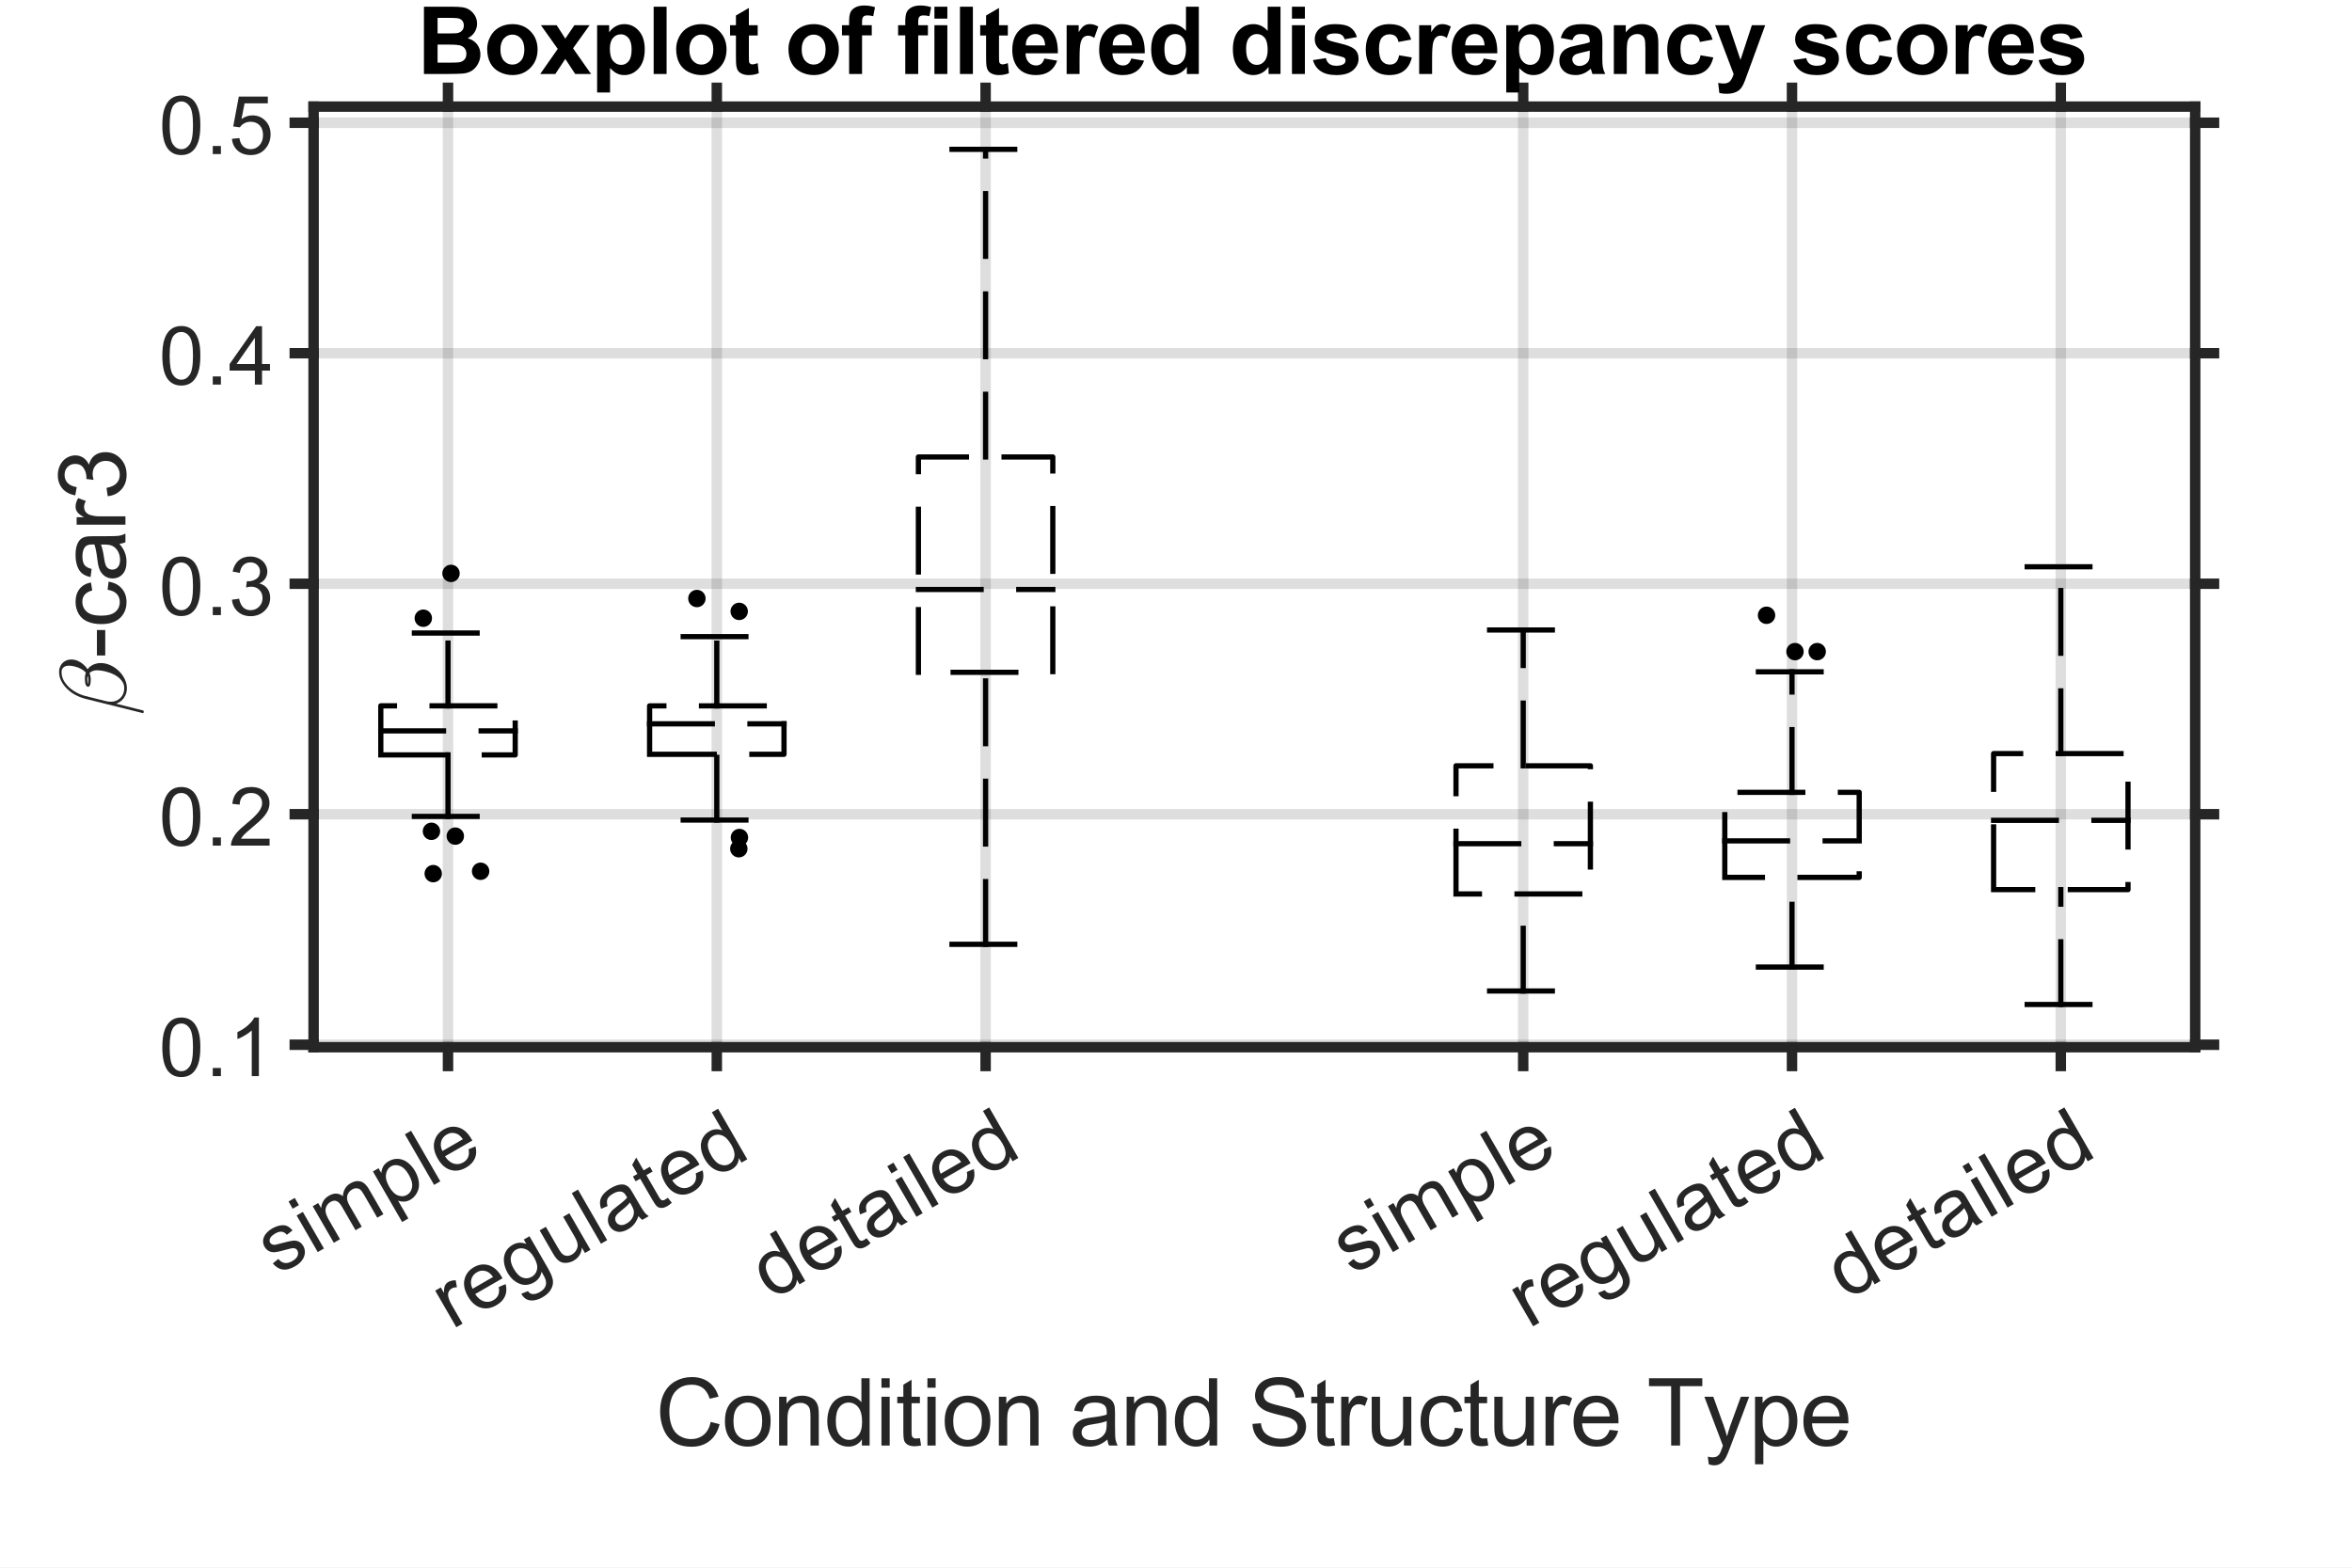 <?xml version="1.0"?>
<!DOCTYPE svg PUBLIC '-//W3C//DTD SVG 1.0//EN'
          'http://www.w3.org/TR/2001/REC-SVG-20010904/DTD/svg10.dtd'>
<svg xmlns:xlink="http://www.w3.org/1999/xlink" style="fill-opacity:1; color-rendering:auto; color-interpolation:auto; text-rendering:auto; stroke:black; stroke-linecap:square; stroke-miterlimit:10; shape-rendering:auto; stroke-opacity:1; fill:black; stroke-dasharray:none; font-weight:normal; stroke-width:1; font-family:'Dialog'; font-style:normal; stroke-linejoin:miter; font-size:12px; stroke-dashoffset:0; image-rendering:auto;" width="375" height="250" xmlns="http://www.w3.org/2000/svg"
><rect width="100%" height="100%" fill="#808080" stroke="none"/><!--Generated by the Batik Graphics2D SVG Generator--><defs id="genericDefs"
  /><g
  ><defs id="defs1"
    ><clipPath clipPathUnits="userSpaceOnUse" id="clipPath1"
      ><path d="M0 0 L375 0 L375 250 L0 250 L0 0 Z"
      /></clipPath
    ></defs
    ><g style="fill:white; stroke:white;"
    ><rect x="0" y="0" width="375" style="clip-path:url(#clipPath1); stroke:none;" height="250"
    /></g
    ><g style="fill:white; text-rendering:optimizeSpeed; color-rendering:optimizeSpeed; image-rendering:optimizeSpeed; shape-rendering:crispEdges; stroke:white; color-interpolation:sRGB;"
    ><rect x="0" width="375" height="250" y="0" style="stroke:none;"
      /><path style="stroke:none;" d="M50 167 L350 167 L350 17 L50 17 Z"
    /></g
    ><g style="stroke-linecap:butt; fill-opacity:0.149; fill:rgb(38,38,38); text-rendering:geometricPrecision; image-rendering:optimizeQuality; color-rendering:optimizeQuality; stroke-linejoin:round; stroke:rgb(38,38,38); color-interpolation:linearRGB; stroke-width:1.667; stroke-opacity:0.149;"
    ><line y2="17" style="fill:none;" x1="71.429" x2="71.429" y1="167"
      /><line y2="17" style="fill:none;" x1="114.286" x2="114.286" y1="167"
      /><line y2="17" style="fill:none;" x1="157.143" x2="157.143" y1="167"
      /><line y2="17" style="fill:none;" x1="242.857" x2="242.857" y1="167"
      /><line y2="17" style="fill:none;" x1="285.714" x2="285.714" y1="167"
      /><line y2="17" style="fill:none;" x1="328.571" x2="328.571" y1="167"
      /><line y2="166.606" style="fill:none;" x1="350" x2="50" y1="166.606"
      /><line y2="129.847" style="fill:none;" x1="350" x2="50" y1="129.847"
      /><line y2="93.089" style="fill:none;" x1="350" x2="50" y1="93.089"
      /><line y2="56.331" style="fill:none;" x1="350" x2="50" y1="56.331"
      /><line y2="19.572" style="fill:none;" x1="350" x2="50" y1="19.572"
      /><line x1="50" x2="350" y1="167" style="stroke-linecap:square; fill-opacity:1; fill:none; stroke-opacity:1;" y2="167"
      /><line x1="50" x2="350" y1="17" style="stroke-linecap:square; fill-opacity:1; fill:none; stroke-opacity:1;" y2="17"
      /><line x1="71.429" x2="71.429" y1="167" style="stroke-linecap:square; fill-opacity:1; fill:none; stroke-opacity:1;" y2="170"
      /><line x1="114.286" x2="114.286" y1="167" style="stroke-linecap:square; fill-opacity:1; fill:none; stroke-opacity:1;" y2="170"
      /><line x1="157.143" x2="157.143" y1="167" style="stroke-linecap:square; fill-opacity:1; fill:none; stroke-opacity:1;" y2="170"
      /><line x1="242.857" x2="242.857" y1="167" style="stroke-linecap:square; fill-opacity:1; fill:none; stroke-opacity:1;" y2="170"
      /><line x1="285.714" x2="285.714" y1="167" style="stroke-linecap:square; fill-opacity:1; fill:none; stroke-opacity:1;" y2="170"
      /><line x1="328.571" x2="328.571" y1="167" style="stroke-linecap:square; fill-opacity:1; fill:none; stroke-opacity:1;" y2="170"
      /><line x1="71.429" x2="71.429" y1="17" style="stroke-linecap:square; fill-opacity:1; fill:none; stroke-opacity:1;" y2="14"
      /><line x1="114.286" x2="114.286" y1="17" style="stroke-linecap:square; fill-opacity:1; fill:none; stroke-opacity:1;" y2="14"
      /><line x1="157.143" x2="157.143" y1="17" style="stroke-linecap:square; fill-opacity:1; fill:none; stroke-opacity:1;" y2="14"
      /><line x1="242.857" x2="242.857" y1="17" style="stroke-linecap:square; fill-opacity:1; fill:none; stroke-opacity:1;" y2="14"
      /><line x1="285.714" x2="285.714" y1="17" style="stroke-linecap:square; fill-opacity:1; fill:none; stroke-opacity:1;" y2="14"
      /><line x1="328.571" x2="328.571" y1="17" style="stroke-linecap:square; fill-opacity:1; fill:none; stroke-opacity:1;" y2="14"
    /></g
    ><g transform="translate(71.429,172.667) rotate(-30)" style="font-size:13.333px; fill:rgb(38,38,38); text-rendering:geometricPrecision; image-rendering:optimizeQuality; color-rendering:optimizeQuality; font-family:'Arial'; stroke:rgb(38,38,38); color-interpolation:linearRGB;"
    ><path style="stroke:none;" d="M-38.594 10.984 L-37.469 10.812 Q-37.375 11.484 -36.938 11.852 Q-36.5 12.219 -35.719 12.219 Q-34.938 12.219 -34.555 11.898 Q-34.172 11.578 -34.172 11.141 Q-34.172 10.75 -34.516 10.531 Q-34.75 10.375 -35.688 10.141 Q-36.938 9.828 -37.422 9.594 Q-37.906 9.359 -38.156 8.953 Q-38.406 8.547 -38.406 8.047 Q-38.406 7.594 -38.203 7.211 Q-38 6.828 -37.641 6.578 Q-37.375 6.375 -36.914 6.242 Q-36.453 6.109 -35.922 6.109 Q-35.141 6.109 -34.539 6.336 Q-33.938 6.562 -33.648 6.953 Q-33.359 7.344 -33.25 8 L-34.375 8.156 Q-34.453 7.625 -34.812 7.336 Q-35.172 7.047 -35.844 7.047 Q-36.625 7.047 -36.969 7.305 Q-37.312 7.562 -37.312 7.922 Q-37.312 8.141 -37.172 8.312 Q-37.031 8.5 -36.734 8.625 Q-36.562 8.688 -35.719 8.906 Q-34.5 9.234 -34.023 9.438 Q-33.547 9.641 -33.273 10.039 Q-33 10.438 -33 11.016 Q-33 11.594 -33.336 12.094 Q-33.672 12.594 -34.297 12.875 Q-34.922 13.156 -35.719 13.156 Q-37.031 13.156 -37.719 12.609 Q-38.406 12.062 -38.594 10.984 ZM-31.484 5.016 L-31.484 3.688 L-30.344 3.688 L-30.344 5.016 L-31.484 5.016 ZM-31.484 13 L-31.484 6.266 L-30.344 6.266 L-30.344 13 L-31.484 13 ZM-28.527 13 L-28.527 6.266 L-27.511 6.266 L-27.511 7.203 Q-27.183 6.703 -26.66 6.406 Q-26.136 6.109 -25.464 6.109 Q-24.714 6.109 -24.238 6.422 Q-23.761 6.734 -23.558 7.281 Q-22.761 6.109 -21.48 6.109 Q-20.48 6.109 -19.941 6.664 Q-19.402 7.219 -19.402 8.375 L-19.402 13 L-20.527 13 L-20.527 8.75 Q-20.527 8.062 -20.636 7.766 Q-20.745 7.469 -21.042 7.281 Q-21.339 7.094 -21.73 7.094 Q-22.449 7.094 -22.917 7.57 Q-23.386 8.047 -23.386 9.078 L-23.386 13 L-24.527 13 L-24.527 8.625 Q-24.527 7.859 -24.808 7.477 Q-25.089 7.094 -25.714 7.094 Q-26.199 7.094 -26.605 7.352 Q-27.011 7.609 -27.199 8.094 Q-27.386 8.578 -27.386 9.5 L-27.386 13 L-28.527 13 ZM-17.437 15.578 L-17.437 6.266 L-16.406 6.266 L-16.406 7.141 Q-16.031 6.625 -15.57 6.367 Q-15.109 6.109 -14.437 6.109 Q-13.578 6.109 -12.922 6.555 Q-12.265 7 -11.93 7.805 Q-11.594 8.609 -11.594 9.578 Q-11.594 10.609 -11.961 11.438 Q-12.328 12.266 -13.039 12.711 Q-13.75 13.156 -14.531 13.156 Q-15.094 13.156 -15.547 12.914 Q-16 12.672 -16.297 12.297 L-16.297 15.578 L-17.437 15.578 ZM-16.406 9.672 Q-16.406 10.969 -15.875 11.594 Q-15.344 12.219 -14.609 12.219 Q-13.844 12.219 -13.297 11.57 Q-12.75 10.922 -12.75 9.578 Q-12.75 8.281 -13.281 7.641 Q-13.812 7 -14.547 7 Q-15.281 7 -15.844 7.68 Q-16.406 8.359 -16.406 9.672 ZM-10.065 13 L-10.065 3.688 L-8.924 3.688 L-8.924 13 L-10.065 13 ZM-2.467 10.828 L-1.279 10.969 Q-1.56 12.016 -2.318 12.586 Q-3.076 13.156 -4.248 13.156 Q-5.732 13.156 -6.599 12.242 Q-7.467 11.328 -7.467 9.688 Q-7.467 7.984 -6.584 7.047 Q-5.701 6.109 -4.31 6.109 Q-2.951 6.109 -2.099 7.031 Q-1.248 7.953 -1.248 9.609 Q-1.248 9.719 -1.248 9.922 L-6.279 9.922 Q-6.217 11.031 -5.654 11.625 Q-5.092 12.219 -4.248 12.219 Q-3.607 12.219 -3.162 11.883 Q-2.717 11.547 -2.467 10.828 ZM-6.217 8.984 L-2.451 8.984 Q-2.529 8.125 -2.889 7.703 Q-3.435 7.047 -4.295 7.047 Q-5.092 7.047 -5.623 7.57 Q-6.154 8.094 -6.217 8.984 Z"
    /></g
    ><g transform="translate(114.286,172.667) rotate(-30)" style="font-size:13.333px; fill:rgb(38,38,38); text-rendering:geometricPrecision; image-rendering:optimizeQuality; color-rendering:optimizeQuality; font-family:'Arial'; stroke:rgb(38,38,38); color-interpolation:linearRGB;"
    ><path style="stroke:none;" d="M-55.458 13 L-55.458 6.266 L-54.426 6.266 L-54.426 7.281 Q-54.036 6.562 -53.7 6.336 Q-53.364 6.109 -52.973 6.109 Q-52.395 6.109 -51.801 6.469 L-52.192 7.531 Q-52.614 7.281 -53.02 7.281 Q-53.395 7.281 -53.7 7.508 Q-54.005 7.734 -54.13 8.141 Q-54.317 8.75 -54.317 9.469 L-54.317 13 L-55.458 13 ZM-46.399 10.828 L-45.212 10.969 Q-45.493 12.016 -46.251 12.586 Q-47.009 13.156 -48.181 13.156 Q-49.665 13.156 -50.532 12.242 Q-51.399 11.328 -51.399 9.688 Q-51.399 7.984 -50.517 7.047 Q-49.634 6.109 -48.243 6.109 Q-46.884 6.109 -46.032 7.031 Q-45.181 7.953 -45.181 9.609 Q-45.181 9.719 -45.181 9.922 L-50.212 9.922 Q-50.149 11.031 -49.587 11.625 Q-49.024 12.219 -48.181 12.219 Q-47.54 12.219 -47.095 11.883 Q-46.649 11.547 -46.399 10.828 ZM-50.149 8.984 L-46.384 8.984 Q-46.462 8.125 -46.821 7.703 Q-47.368 7.047 -48.228 7.047 Q-49.024 7.047 -49.556 7.57 Q-50.087 8.094 -50.149 8.984 ZM-43.824 13.562 L-42.699 13.719 Q-42.636 14.234 -42.324 14.469 Q-41.886 14.797 -41.152 14.797 Q-40.371 14.797 -39.933 14.477 Q-39.496 14.156 -39.355 13.578 Q-39.261 13.234 -39.261 12.125 Q-40.011 13 -41.136 13 Q-42.527 13 -43.285 12 Q-44.042 11 -44.042 9.594 Q-44.042 8.625 -43.691 7.812 Q-43.339 7 -42.683 6.555 Q-42.027 6.109 -41.121 6.109 Q-39.933 6.109 -39.152 7.078 L-39.152 6.266 L-38.105 6.266 L-38.105 12.078 Q-38.105 13.656 -38.425 14.312 Q-38.746 14.969 -39.441 15.352 Q-40.136 15.734 -41.152 15.734 Q-42.355 15.734 -43.097 15.195 Q-43.839 14.656 -43.824 13.562 ZM-42.871 9.516 Q-42.871 10.828 -42.347 11.438 Q-41.824 12.047 -41.027 12.047 Q-40.23 12.047 -39.699 11.445 Q-39.167 10.844 -39.167 9.547 Q-39.167 8.312 -39.714 7.68 Q-40.261 7.047 -41.042 7.047 Q-41.808 7.047 -42.339 7.672 Q-42.871 8.297 -42.871 9.516 ZM-31.779 13 L-31.779 12.016 Q-32.576 13.156 -33.92 13.156 Q-34.514 13.156 -35.037 12.922 Q-35.561 12.688 -35.811 12.344 Q-36.061 12 -36.154 11.5 Q-36.233 11.172 -36.233 10.438 L-36.233 6.266 L-35.092 6.266 L-35.092 10 Q-35.092 10.891 -35.014 11.203 Q-34.904 11.656 -34.561 11.914 Q-34.217 12.172 -33.701 12.172 Q-33.186 12.172 -32.733 11.906 Q-32.279 11.641 -32.092 11.188 Q-31.904 10.734 -31.904 9.875 L-31.904 6.266 L-30.764 6.266 L-30.764 13 L-31.779 13 ZM-28.829 13 L-28.829 3.688 L-27.688 3.688 L-27.688 13 L-28.829 13 ZM-21.449 12.172 Q-22.074 12.703 -22.66 12.93 Q-23.246 13.156 -23.918 13.156 Q-25.043 13.156 -25.637 12.609 Q-26.23 12.062 -26.23 11.219 Q-26.23 10.734 -26.004 10.32 Q-25.777 9.906 -25.41 9.656 Q-25.043 9.406 -24.59 9.281 Q-24.262 9.203 -23.574 9.109 Q-22.199 8.953 -21.543 8.719 Q-21.527 8.484 -21.527 8.422 Q-21.527 7.719 -21.855 7.438 Q-22.293 7.047 -23.152 7.047 Q-23.965 7.047 -24.348 7.328 Q-24.73 7.609 -24.918 8.328 L-26.027 8.188 Q-25.887 7.469 -25.535 7.023 Q-25.184 6.578 -24.52 6.344 Q-23.855 6.109 -22.996 6.109 Q-22.121 6.109 -21.582 6.312 Q-21.043 6.516 -20.793 6.82 Q-20.543 7.125 -20.434 7.594 Q-20.387 7.891 -20.387 8.656 L-20.387 10.172 Q-20.387 11.766 -20.309 12.188 Q-20.23 12.609 -20.027 13 L-21.215 13 Q-21.387 12.641 -21.449 12.172 ZM-21.543 9.609 Q-22.168 9.875 -23.402 10.047 Q-24.105 10.156 -24.402 10.281 Q-24.699 10.406 -24.855 10.648 Q-25.012 10.891 -25.012 11.188 Q-25.012 11.641 -24.668 11.945 Q-24.324 12.25 -23.652 12.25 Q-22.996 12.25 -22.48 11.961 Q-21.965 11.672 -21.715 11.172 Q-21.543 10.797 -21.543 10.031 L-21.543 9.609 ZM-15.936 11.984 L-15.78 12.984 Q-16.264 13.094 -16.639 13.094 Q-17.264 13.094 -17.608 12.891 Q-17.952 12.688 -18.092 12.367 Q-18.233 12.047 -18.233 11.031 L-18.233 7.141 L-19.061 7.141 L-19.061 6.266 L-18.233 6.266 L-18.233 4.594 L-17.092 3.906 L-17.092 6.266 L-15.936 6.266 L-15.936 7.141 L-17.092 7.141 L-17.092 11.094 Q-17.092 11.578 -17.03 11.719 Q-16.967 11.859 -16.834 11.938 Q-16.702 12.016 -16.452 12.016 Q-16.249 12.016 -15.936 11.984 ZM-10.128 10.828 L-8.941 10.969 Q-9.222 12.016 -9.98 12.586 Q-10.738 13.156 -11.909 13.156 Q-13.394 13.156 -14.261 12.242 Q-15.128 11.328 -15.128 9.688 Q-15.128 7.984 -14.245 7.047 Q-13.363 6.109 -11.972 6.109 Q-10.613 6.109 -9.761 7.031 Q-8.909 7.953 -8.909 9.609 Q-8.909 9.719 -8.909 9.922 L-13.941 9.922 Q-13.878 11.031 -13.316 11.625 Q-12.753 12.219 -11.909 12.219 Q-11.269 12.219 -10.823 11.883 Q-10.378 11.547 -10.128 10.828 ZM-13.878 8.984 L-10.113 8.984 Q-10.191 8.125 -10.55 7.703 Q-11.097 7.047 -11.956 7.047 Q-12.753 7.047 -13.284 7.57 Q-13.816 8.094 -13.878 8.984 ZM-2.959 13 L-2.959 12.156 Q-3.599 13.156 -4.849 13.156 Q-5.646 13.156 -6.326 12.711 Q-7.006 12.266 -7.381 11.469 Q-7.756 10.672 -7.756 9.641 Q-7.756 8.625 -7.412 7.805 Q-7.068 6.984 -6.396 6.547 Q-5.724 6.109 -4.896 6.109 Q-4.287 6.109 -3.81 6.367 Q-3.334 6.625 -3.037 7.031 L-3.037 3.688 L-1.896 3.688 L-1.896 13 L-2.959 13 ZM-6.568 9.641 Q-6.568 10.938 -6.029 11.578 Q-5.49 12.219 -4.74 12.219 Q-3.99 12.219 -3.466 11.602 Q-2.943 10.984 -2.943 9.734 Q-2.943 8.344 -3.474 7.695 Q-4.006 7.047 -4.787 7.047 Q-5.552 7.047 -6.06 7.672 Q-6.568 8.297 -6.568 9.641 Z"
    /></g
    ><g transform="translate(157.143,172.667) rotate(-30)" style="font-size:13.333px; fill:rgb(38,38,38); text-rendering:geometricPrecision; image-rendering:optimizeQuality; color-rendering:optimizeQuality; font-family:'Arial'; stroke:rgb(38,38,38); color-interpolation:linearRGB;"
    ><path style="stroke:none;" d="M-41.766 13 L-41.766 12.156 Q-42.406 13.156 -43.656 13.156 Q-44.453 13.156 -45.133 12.711 Q-45.812 12.266 -46.188 11.469 Q-46.562 10.672 -46.562 9.641 Q-46.562 8.625 -46.219 7.805 Q-45.875 6.984 -45.203 6.547 Q-44.531 6.109 -43.703 6.109 Q-43.094 6.109 -42.617 6.367 Q-42.141 6.625 -41.844 7.031 L-41.844 3.688 L-40.703 3.688 L-40.703 13 L-41.766 13 ZM-45.375 9.641 Q-45.375 10.938 -44.836 11.578 Q-44.297 12.219 -43.547 12.219 Q-42.797 12.219 -42.273 11.602 Q-41.75 10.984 -41.75 9.734 Q-41.75 8.344 -42.281 7.695 Q-42.812 7.047 -43.594 7.047 Q-44.359 7.047 -44.867 7.672 Q-45.375 8.297 -45.375 9.641 ZM-34.127 10.828 L-32.94 10.969 Q-33.221 12.016 -33.979 12.586 Q-34.737 13.156 -35.909 13.156 Q-37.393 13.156 -38.26 12.242 Q-39.127 11.328 -39.127 9.688 Q-39.127 7.984 -38.245 7.047 Q-37.362 6.109 -35.971 6.109 Q-34.612 6.109 -33.76 7.031 Q-32.909 7.953 -32.909 9.609 Q-32.909 9.719 -32.909 9.922 L-37.94 9.922 Q-37.877 11.031 -37.315 11.625 Q-36.752 12.219 -35.909 12.219 Q-35.268 12.219 -34.823 11.883 Q-34.377 11.547 -34.127 10.828 ZM-37.877 8.984 L-34.112 8.984 Q-34.19 8.125 -34.549 7.703 Q-35.096 7.047 -35.956 7.047 Q-36.752 7.047 -37.284 7.57 Q-37.815 8.094 -37.877 8.984 ZM-28.833 11.984 L-28.677 12.984 Q-29.161 13.094 -29.536 13.094 Q-30.161 13.094 -30.505 12.891 Q-30.849 12.688 -30.989 12.367 Q-31.13 12.047 -31.13 11.031 L-31.13 7.141 L-31.958 7.141 L-31.958 6.266 L-31.13 6.266 L-31.13 4.594 L-29.989 3.906 L-29.989 6.266 L-28.833 6.266 L-28.833 7.141 L-29.989 7.141 L-29.989 11.094 Q-29.989 11.578 -29.927 11.719 Q-29.864 11.859 -29.732 11.938 Q-29.599 12.016 -29.349 12.016 Q-29.146 12.016 -28.833 11.984 ZM-23.244 12.172 Q-23.869 12.703 -24.455 12.93 Q-25.041 13.156 -25.713 13.156 Q-26.838 13.156 -27.431 12.609 Q-28.025 12.062 -28.025 11.219 Q-28.025 10.734 -27.799 10.32 Q-27.572 9.906 -27.205 9.656 Q-26.838 9.406 -26.384 9.281 Q-26.056 9.203 -25.369 9.109 Q-23.994 8.953 -23.338 8.719 Q-23.322 8.484 -23.322 8.422 Q-23.322 7.719 -23.65 7.438 Q-24.088 7.047 -24.947 7.047 Q-25.759 7.047 -26.142 7.328 Q-26.525 7.609 -26.713 8.328 L-27.822 8.188 Q-27.681 7.469 -27.33 7.023 Q-26.978 6.578 -26.314 6.344 Q-25.65 6.109 -24.791 6.109 Q-23.916 6.109 -23.377 6.312 Q-22.838 6.516 -22.588 6.82 Q-22.338 7.125 -22.228 7.594 Q-22.181 7.891 -22.181 8.656 L-22.181 10.172 Q-22.181 11.766 -22.103 12.188 Q-22.025 12.609 -21.822 13 L-23.009 13 Q-23.181 12.641 -23.244 12.172 ZM-23.338 9.609 Q-23.963 9.875 -25.197 10.047 Q-25.9 10.156 -26.197 10.281 Q-26.494 10.406 -26.65 10.648 Q-26.806 10.891 -26.806 11.188 Q-26.806 11.641 -26.463 11.945 Q-26.119 12.25 -25.447 12.25 Q-24.791 12.25 -24.275 11.961 Q-23.759 11.672 -23.509 11.172 Q-23.338 10.797 -23.338 10.031 L-23.338 9.609 ZM-20.231 5.016 L-20.231 3.688 L-19.09 3.688 L-19.09 5.016 L-20.231 5.016 ZM-20.231 13 L-20.231 6.266 L-19.09 6.266 L-19.09 13 L-20.231 13 ZM-17.304 13 L-17.304 3.688 L-16.164 3.688 L-16.164 13 L-17.304 13 ZM-9.706 10.828 L-8.519 10.969 Q-8.8 12.016 -9.558 12.586 Q-10.315 13.156 -11.487 13.156 Q-12.972 13.156 -13.839 12.242 Q-14.706 11.328 -14.706 9.688 Q-14.706 7.984 -13.823 7.047 Q-12.94 6.109 -11.55 6.109 Q-10.19 6.109 -9.339 7.031 Q-8.487 7.953 -8.487 9.609 Q-8.487 9.719 -8.487 9.922 L-13.519 9.922 Q-13.456 11.031 -12.894 11.625 Q-12.331 12.219 -11.487 12.219 Q-10.847 12.219 -10.401 11.883 Q-9.956 11.547 -9.706 10.828 ZM-13.456 8.984 L-9.69 8.984 Q-9.769 8.125 -10.128 7.703 Q-10.675 7.047 -11.534 7.047 Q-12.331 7.047 -12.862 7.57 Q-13.394 8.094 -13.456 8.984 ZM-2.537 13 L-2.537 12.156 Q-3.177 13.156 -4.427 13.156 Q-5.224 13.156 -5.904 12.711 Q-6.583 12.266 -6.958 11.469 Q-7.333 10.672 -7.333 9.641 Q-7.333 8.625 -6.99 7.805 Q-6.646 6.984 -5.974 6.547 Q-5.302 6.109 -4.474 6.109 Q-3.865 6.109 -3.388 6.367 Q-2.912 6.625 -2.615 7.031 L-2.615 3.688 L-1.474 3.688 L-1.474 13 L-2.537 13 ZM-6.146 9.641 Q-6.146 10.938 -5.607 11.578 Q-5.068 12.219 -4.318 12.219 Q-3.568 12.219 -3.045 11.602 Q-2.521 10.984 -2.521 9.734 Q-2.521 8.344 -3.052 7.695 Q-3.583 7.047 -4.365 7.047 Q-5.13 7.047 -5.638 7.672 Q-6.146 8.297 -6.146 9.641 Z"
    /></g
    ><g transform="translate(242.857,172.667) rotate(-30)" style="font-size:13.333px; fill:rgb(38,38,38); text-rendering:geometricPrecision; image-rendering:optimizeQuality; color-rendering:optimizeQuality; font-family:'Arial'; stroke:rgb(38,38,38); color-interpolation:linearRGB;"
    ><path style="stroke:none;" d="M-38.594 10.984 L-37.469 10.812 Q-37.375 11.484 -36.938 11.852 Q-36.5 12.219 -35.719 12.219 Q-34.938 12.219 -34.555 11.898 Q-34.172 11.578 -34.172 11.141 Q-34.172 10.75 -34.516 10.531 Q-34.75 10.375 -35.688 10.141 Q-36.938 9.828 -37.422 9.594 Q-37.906 9.359 -38.156 8.953 Q-38.406 8.547 -38.406 8.047 Q-38.406 7.594 -38.203 7.211 Q-38 6.828 -37.641 6.578 Q-37.375 6.375 -36.914 6.242 Q-36.453 6.109 -35.922 6.109 Q-35.141 6.109 -34.539 6.336 Q-33.938 6.562 -33.648 6.953 Q-33.359 7.344 -33.25 8 L-34.375 8.156 Q-34.453 7.625 -34.812 7.336 Q-35.172 7.047 -35.844 7.047 Q-36.625 7.047 -36.969 7.305 Q-37.312 7.562 -37.312 7.922 Q-37.312 8.141 -37.172 8.312 Q-37.031 8.5 -36.734 8.625 Q-36.562 8.688 -35.719 8.906 Q-34.5 9.234 -34.023 9.438 Q-33.547 9.641 -33.273 10.039 Q-33 10.438 -33 11.016 Q-33 11.594 -33.336 12.094 Q-33.672 12.594 -34.297 12.875 Q-34.922 13.156 -35.719 13.156 Q-37.031 13.156 -37.719 12.609 Q-38.406 12.062 -38.594 10.984 ZM-31.484 5.016 L-31.484 3.688 L-30.344 3.688 L-30.344 5.016 L-31.484 5.016 ZM-31.484 13 L-31.484 6.266 L-30.344 6.266 L-30.344 13 L-31.484 13 ZM-28.527 13 L-28.527 6.266 L-27.511 6.266 L-27.511 7.203 Q-27.183 6.703 -26.66 6.406 Q-26.136 6.109 -25.464 6.109 Q-24.714 6.109 -24.238 6.422 Q-23.761 6.734 -23.558 7.281 Q-22.761 6.109 -21.48 6.109 Q-20.48 6.109 -19.941 6.664 Q-19.402 7.219 -19.402 8.375 L-19.402 13 L-20.527 13 L-20.527 8.75 Q-20.527 8.062 -20.636 7.766 Q-20.745 7.469 -21.042 7.281 Q-21.339 7.094 -21.73 7.094 Q-22.449 7.094 -22.917 7.57 Q-23.386 8.047 -23.386 9.078 L-23.386 13 L-24.527 13 L-24.527 8.625 Q-24.527 7.859 -24.808 7.477 Q-25.089 7.094 -25.714 7.094 Q-26.199 7.094 -26.605 7.352 Q-27.011 7.609 -27.199 8.094 Q-27.386 8.578 -27.386 9.5 L-27.386 13 L-28.527 13 ZM-17.437 15.578 L-17.437 6.266 L-16.406 6.266 L-16.406 7.141 Q-16.031 6.625 -15.57 6.367 Q-15.109 6.109 -14.437 6.109 Q-13.578 6.109 -12.922 6.555 Q-12.265 7 -11.93 7.805 Q-11.594 8.609 -11.594 9.578 Q-11.594 10.609 -11.961 11.438 Q-12.328 12.266 -13.039 12.711 Q-13.75 13.156 -14.531 13.156 Q-15.094 13.156 -15.547 12.914 Q-16 12.672 -16.297 12.297 L-16.297 15.578 L-17.437 15.578 ZM-16.406 9.672 Q-16.406 10.969 -15.875 11.594 Q-15.344 12.219 -14.609 12.219 Q-13.844 12.219 -13.297 11.57 Q-12.75 10.922 -12.75 9.578 Q-12.75 8.281 -13.281 7.641 Q-13.812 7 -14.547 7 Q-15.281 7 -15.844 7.68 Q-16.406 8.359 -16.406 9.672 ZM-10.065 13 L-10.065 3.688 L-8.924 3.688 L-8.924 13 L-10.065 13 ZM-2.467 10.828 L-1.279 10.969 Q-1.56 12.016 -2.318 12.586 Q-3.076 13.156 -4.248 13.156 Q-5.732 13.156 -6.599 12.242 Q-7.467 11.328 -7.467 9.688 Q-7.467 7.984 -6.584 7.047 Q-5.701 6.109 -4.31 6.109 Q-2.951 6.109 -2.099 7.031 Q-1.248 7.953 -1.248 9.609 Q-1.248 9.719 -1.248 9.922 L-6.279 9.922 Q-6.217 11.031 -5.654 11.625 Q-5.092 12.219 -4.248 12.219 Q-3.607 12.219 -3.162 11.883 Q-2.717 11.547 -2.467 10.828 ZM-6.217 8.984 L-2.451 8.984 Q-2.529 8.125 -2.889 7.703 Q-3.435 7.047 -4.295 7.047 Q-5.092 7.047 -5.623 7.57 Q-6.154 8.094 -6.217 8.984 Z"
    /></g
    ><g transform="translate(285.714,172.667) rotate(-30)" style="font-size:13.333px; fill:rgb(38,38,38); text-rendering:geometricPrecision; image-rendering:optimizeQuality; color-rendering:optimizeQuality; font-family:'Arial'; stroke:rgb(38,38,38); color-interpolation:linearRGB;"
    ><path style="stroke:none;" d="M-55.156 13 L-55.156 6.266 L-54.125 6.266 L-54.125 7.281 Q-53.734 6.562 -53.398 6.336 Q-53.062 6.109 -52.672 6.109 Q-52.094 6.109 -51.5 6.469 L-51.891 7.531 Q-52.312 7.281 -52.719 7.281 Q-53.094 7.281 -53.398 7.508 Q-53.703 7.734 -53.828 8.141 Q-54.016 8.75 -54.016 9.469 L-54.016 13 L-55.156 13 ZM-46.098 10.828 L-44.911 10.969 Q-45.192 12.016 -45.95 12.586 Q-46.708 13.156 -47.879 13.156 Q-49.364 13.156 -50.231 12.242 Q-51.098 11.328 -51.098 9.688 Q-51.098 7.984 -50.215 7.047 Q-49.333 6.109 -47.942 6.109 Q-46.583 6.109 -45.731 7.031 Q-44.879 7.953 -44.879 9.609 Q-44.879 9.719 -44.879 9.922 L-49.911 9.922 Q-49.848 11.031 -49.286 11.625 Q-48.723 12.219 -47.879 12.219 Q-47.239 12.219 -46.793 11.883 Q-46.348 11.547 -46.098 10.828 ZM-49.848 8.984 L-46.083 8.984 Q-46.161 8.125 -46.52 7.703 Q-47.067 7.047 -47.926 7.047 Q-48.723 7.047 -49.254 7.57 Q-49.786 8.094 -49.848 8.984 ZM-43.522 13.562 L-42.397 13.719 Q-42.335 14.234 -42.022 14.469 Q-41.585 14.797 -40.851 14.797 Q-40.069 14.797 -39.632 14.477 Q-39.194 14.156 -39.054 13.578 Q-38.96 13.234 -38.96 12.125 Q-39.71 13 -40.835 13 Q-42.226 13 -42.983 12 Q-43.741 11 -43.741 9.594 Q-43.741 8.625 -43.39 7.812 Q-43.038 7 -42.382 6.555 Q-41.726 6.109 -40.819 6.109 Q-39.632 6.109 -38.851 7.078 L-38.851 6.266 L-37.804 6.266 L-37.804 12.078 Q-37.804 13.656 -38.124 14.312 Q-38.444 14.969 -39.14 15.352 Q-39.835 15.734 -40.851 15.734 Q-42.054 15.734 -42.796 15.195 Q-43.538 14.656 -43.522 13.562 ZM-42.569 9.516 Q-42.569 10.828 -42.046 11.438 Q-41.522 12.047 -40.726 12.047 Q-39.929 12.047 -39.397 11.445 Q-38.866 10.844 -38.866 9.547 Q-38.866 8.312 -39.413 7.68 Q-39.96 7.047 -40.741 7.047 Q-41.507 7.047 -42.038 7.672 Q-42.569 8.297 -42.569 9.516 ZM-31.478 13 L-31.478 12.016 Q-32.275 13.156 -33.619 13.156 Q-34.212 13.156 -34.736 12.922 Q-35.259 12.688 -35.509 12.344 Q-35.759 12 -35.853 11.5 Q-35.931 11.172 -35.931 10.438 L-35.931 6.266 L-34.791 6.266 L-34.791 10 Q-34.791 10.891 -34.712 11.203 Q-34.603 11.656 -34.259 11.914 Q-33.916 12.172 -33.4 12.172 Q-32.884 12.172 -32.431 11.906 Q-31.978 11.641 -31.791 11.188 Q-31.603 10.734 -31.603 9.875 L-31.603 6.266 L-30.462 6.266 L-30.462 13 L-31.478 13 ZM-28.527 13 L-28.527 3.688 L-27.387 3.688 L-27.387 13 L-28.527 13 ZM-21.148 12.172 Q-21.773 12.703 -22.359 12.93 Q-22.945 13.156 -23.617 13.156 Q-24.742 13.156 -25.335 12.609 Q-25.929 12.062 -25.929 11.219 Q-25.929 10.734 -25.703 10.32 Q-25.476 9.906 -25.109 9.656 Q-24.742 9.406 -24.288 9.281 Q-23.96 9.203 -23.273 9.109 Q-21.898 8.953 -21.242 8.719 Q-21.226 8.484 -21.226 8.422 Q-21.226 7.719 -21.554 7.438 Q-21.992 7.047 -22.851 7.047 Q-23.663 7.047 -24.046 7.328 Q-24.429 7.609 -24.617 8.328 L-25.726 8.188 Q-25.585 7.469 -25.234 7.023 Q-24.882 6.578 -24.218 6.344 Q-23.554 6.109 -22.695 6.109 Q-21.82 6.109 -21.281 6.312 Q-20.742 6.516 -20.492 6.82 Q-20.242 7.125 -20.132 7.594 Q-20.085 7.891 -20.085 8.656 L-20.085 10.172 Q-20.085 11.766 -20.007 12.188 Q-19.929 12.609 -19.726 13 L-20.913 13 Q-21.085 12.641 -21.148 12.172 ZM-21.242 9.609 Q-21.867 9.875 -23.101 10.047 Q-23.804 10.156 -24.101 10.281 Q-24.398 10.406 -24.554 10.648 Q-24.71 10.891 -24.71 11.188 Q-24.71 11.641 -24.367 11.945 Q-24.023 12.25 -23.351 12.25 Q-22.695 12.25 -22.179 11.961 Q-21.663 11.672 -21.413 11.172 Q-21.242 10.797 -21.242 10.031 L-21.242 9.609 ZM-15.635 11.984 L-15.479 12.984 Q-15.963 13.094 -16.338 13.094 Q-16.963 13.094 -17.307 12.891 Q-17.65 12.688 -17.791 12.367 Q-17.932 12.047 -17.932 11.031 L-17.932 7.141 L-18.76 7.141 L-18.76 6.266 L-17.932 6.266 L-17.932 4.594 L-16.791 3.906 L-16.791 6.266 L-15.635 6.266 L-15.635 7.141 L-16.791 7.141 L-16.791 11.094 Q-16.791 11.578 -16.729 11.719 Q-16.666 11.859 -16.533 11.938 Q-16.4 12.016 -16.15 12.016 Q-15.947 12.016 -15.635 11.984 ZM-9.827 10.828 L-8.639 10.969 Q-8.921 12.016 -9.678 12.586 Q-10.436 13.156 -11.608 13.156 Q-13.092 13.156 -13.96 12.242 Q-14.827 11.328 -14.827 9.688 Q-14.827 7.984 -13.944 7.047 Q-13.061 6.109 -11.671 6.109 Q-10.311 6.109 -9.46 7.031 Q-8.608 7.953 -8.608 9.609 Q-8.608 9.719 -8.608 9.922 L-13.639 9.922 Q-13.577 11.031 -13.014 11.625 Q-12.452 12.219 -11.608 12.219 Q-10.967 12.219 -10.522 11.883 Q-10.077 11.547 -9.827 10.828 ZM-13.577 8.984 L-9.811 8.984 Q-9.889 8.125 -10.249 7.703 Q-10.796 7.047 -11.655 7.047 Q-12.452 7.047 -12.983 7.57 Q-13.514 8.094 -13.577 8.984 ZM-2.657 13 L-2.657 12.156 Q-3.298 13.156 -4.548 13.156 Q-5.345 13.156 -6.024 12.711 Q-6.704 12.266 -7.079 11.469 Q-7.454 10.672 -7.454 9.641 Q-7.454 8.625 -7.11 7.805 Q-6.767 6.984 -6.095 6.547 Q-5.423 6.109 -4.595 6.109 Q-3.985 6.109 -3.509 6.367 Q-3.032 6.625 -2.735 7.031 L-2.735 3.688 L-1.595 3.688 L-1.595 13 L-2.657 13 ZM-6.267 9.641 Q-6.267 10.938 -5.728 11.578 Q-5.189 12.219 -4.439 12.219 Q-3.689 12.219 -3.165 11.602 Q-2.642 10.984 -2.642 9.734 Q-2.642 8.344 -3.173 7.695 Q-3.704 7.047 -4.485 7.047 Q-5.251 7.047 -5.759 7.672 Q-6.267 8.297 -6.267 9.641 Z"
    /></g
    ><g transform="translate(328.571,172.667) rotate(-30)" style="font-size:13.333px; fill:rgb(38,38,38); text-rendering:geometricPrecision; image-rendering:optimizeQuality; color-rendering:optimizeQuality; font-family:'Arial'; stroke:rgb(38,38,38); color-interpolation:linearRGB;"
    ><path style="stroke:none;" d="M-41.766 13 L-41.766 12.156 Q-42.406 13.156 -43.656 13.156 Q-44.453 13.156 -45.133 12.711 Q-45.812 12.266 -46.188 11.469 Q-46.562 10.672 -46.562 9.641 Q-46.562 8.625 -46.219 7.805 Q-45.875 6.984 -45.203 6.547 Q-44.531 6.109 -43.703 6.109 Q-43.094 6.109 -42.617 6.367 Q-42.141 6.625 -41.844 7.031 L-41.844 3.688 L-40.703 3.688 L-40.703 13 L-41.766 13 ZM-45.375 9.641 Q-45.375 10.938 -44.836 11.578 Q-44.297 12.219 -43.547 12.219 Q-42.797 12.219 -42.273 11.602 Q-41.75 10.984 -41.75 9.734 Q-41.75 8.344 -42.281 7.695 Q-42.812 7.047 -43.594 7.047 Q-44.359 7.047 -44.867 7.672 Q-45.375 8.297 -45.375 9.641 ZM-34.127 10.828 L-32.94 10.969 Q-33.221 12.016 -33.979 12.586 Q-34.737 13.156 -35.909 13.156 Q-37.393 13.156 -38.26 12.242 Q-39.127 11.328 -39.127 9.688 Q-39.127 7.984 -38.245 7.047 Q-37.362 6.109 -35.971 6.109 Q-34.612 6.109 -33.76 7.031 Q-32.909 7.953 -32.909 9.609 Q-32.909 9.719 -32.909 9.922 L-37.94 9.922 Q-37.877 11.031 -37.315 11.625 Q-36.752 12.219 -35.909 12.219 Q-35.268 12.219 -34.823 11.883 Q-34.377 11.547 -34.127 10.828 ZM-37.877 8.984 L-34.112 8.984 Q-34.19 8.125 -34.549 7.703 Q-35.096 7.047 -35.956 7.047 Q-36.752 7.047 -37.284 7.57 Q-37.815 8.094 -37.877 8.984 ZM-28.833 11.984 L-28.677 12.984 Q-29.161 13.094 -29.536 13.094 Q-30.161 13.094 -30.505 12.891 Q-30.849 12.688 -30.989 12.367 Q-31.13 12.047 -31.13 11.031 L-31.13 7.141 L-31.958 7.141 L-31.958 6.266 L-31.13 6.266 L-31.13 4.594 L-29.989 3.906 L-29.989 6.266 L-28.833 6.266 L-28.833 7.141 L-29.989 7.141 L-29.989 11.094 Q-29.989 11.578 -29.927 11.719 Q-29.864 11.859 -29.732 11.938 Q-29.599 12.016 -29.349 12.016 Q-29.146 12.016 -28.833 11.984 ZM-23.244 12.172 Q-23.869 12.703 -24.455 12.93 Q-25.041 13.156 -25.713 13.156 Q-26.838 13.156 -27.431 12.609 Q-28.025 12.062 -28.025 11.219 Q-28.025 10.734 -27.799 10.32 Q-27.572 9.906 -27.205 9.656 Q-26.838 9.406 -26.384 9.281 Q-26.056 9.203 -25.369 9.109 Q-23.994 8.953 -23.338 8.719 Q-23.322 8.484 -23.322 8.422 Q-23.322 7.719 -23.65 7.438 Q-24.088 7.047 -24.947 7.047 Q-25.759 7.047 -26.142 7.328 Q-26.525 7.609 -26.713 8.328 L-27.822 8.188 Q-27.681 7.469 -27.33 7.023 Q-26.978 6.578 -26.314 6.344 Q-25.65 6.109 -24.791 6.109 Q-23.916 6.109 -23.377 6.312 Q-22.838 6.516 -22.588 6.82 Q-22.338 7.125 -22.228 7.594 Q-22.181 7.891 -22.181 8.656 L-22.181 10.172 Q-22.181 11.766 -22.103 12.188 Q-22.025 12.609 -21.822 13 L-23.009 13 Q-23.181 12.641 -23.244 12.172 ZM-23.338 9.609 Q-23.963 9.875 -25.197 10.047 Q-25.9 10.156 -26.197 10.281 Q-26.494 10.406 -26.65 10.648 Q-26.806 10.891 -26.806 11.188 Q-26.806 11.641 -26.463 11.945 Q-26.119 12.25 -25.447 12.25 Q-24.791 12.25 -24.275 11.961 Q-23.759 11.672 -23.509 11.172 Q-23.338 10.797 -23.338 10.031 L-23.338 9.609 ZM-20.231 5.016 L-20.231 3.688 L-19.09 3.688 L-19.09 5.016 L-20.231 5.016 ZM-20.231 13 L-20.231 6.266 L-19.09 6.266 L-19.09 13 L-20.231 13 ZM-17.304 13 L-17.304 3.688 L-16.164 3.688 L-16.164 13 L-17.304 13 ZM-9.706 10.828 L-8.519 10.969 Q-8.8 12.016 -9.558 12.586 Q-10.315 13.156 -11.487 13.156 Q-12.972 13.156 -13.839 12.242 Q-14.706 11.328 -14.706 9.688 Q-14.706 7.984 -13.823 7.047 Q-12.94 6.109 -11.55 6.109 Q-10.19 6.109 -9.339 7.031 Q-8.487 7.953 -8.487 9.609 Q-8.487 9.719 -8.487 9.922 L-13.519 9.922 Q-13.456 11.031 -12.894 11.625 Q-12.331 12.219 -11.487 12.219 Q-10.847 12.219 -10.401 11.883 Q-9.956 11.547 -9.706 10.828 ZM-13.456 8.984 L-9.69 8.984 Q-9.769 8.125 -10.128 7.703 Q-10.675 7.047 -11.534 7.047 Q-12.331 7.047 -12.862 7.57 Q-13.394 8.094 -13.456 8.984 ZM-2.537 13 L-2.537 12.156 Q-3.177 13.156 -4.427 13.156 Q-5.224 13.156 -5.904 12.711 Q-6.583 12.266 -6.958 11.469 Q-7.333 10.672 -7.333 9.641 Q-7.333 8.625 -6.99 7.805 Q-6.646 6.984 -5.974 6.547 Q-5.302 6.109 -4.474 6.109 Q-3.865 6.109 -3.388 6.367 Q-2.912 6.625 -2.615 7.031 L-2.615 3.688 L-1.474 3.688 L-1.474 13 L-2.537 13 ZM-6.146 9.641 Q-6.146 10.938 -5.607 11.578 Q-5.068 12.219 -4.318 12.219 Q-3.568 12.219 -3.045 11.602 Q-2.521 10.984 -2.521 9.734 Q-2.521 8.344 -3.052 7.695 Q-3.583 7.047 -4.365 7.047 Q-5.13 7.047 -5.638 7.672 Q-6.146 8.297 -6.146 9.641 Z"
    /></g
    ><g transform="translate(200,216.523)" style="font-size:14.667px; fill:rgb(38,38,38); text-rendering:geometricPrecision; image-rendering:optimizeQuality; color-rendering:optimizeQuality; font-family:'Arial'; stroke:rgb(38,38,38); color-interpolation:linearRGB;"
    ><path style="stroke:none;" d="M-86.688 10.234 L-85.266 10.594 Q-85.703 12.344 -86.867 13.266 Q-88.031 14.188 -89.703 14.188 Q-91.438 14.188 -92.531 13.477 Q-93.625 12.766 -94.188 11.43 Q-94.75 10.094 -94.75 8.547 Q-94.75 6.875 -94.109 5.625 Q-93.469 4.375 -92.289 3.727 Q-91.109 3.078 -89.688 3.078 Q-88.078 3.078 -86.977 3.898 Q-85.875 4.719 -85.438 6.203 L-86.844 6.531 Q-87.219 5.359 -87.93 4.828 Q-88.641 4.297 -89.719 4.297 Q-90.953 4.297 -91.781 4.891 Q-92.609 5.484 -92.945 6.484 Q-93.281 7.484 -93.281 8.547 Q-93.281 9.906 -92.883 10.93 Q-92.484 11.953 -91.648 12.461 Q-90.812 12.969 -89.828 12.969 Q-88.625 12.969 -87.797 12.281 Q-86.969 11.594 -86.688 10.234 ZM-84.416 10.109 Q-84.416 7.953 -83.213 6.906 Q-82.213 6.047 -80.775 6.047 Q-79.166 6.047 -78.15 7.094 Q-77.135 8.141 -77.135 10 Q-77.135 11.5 -77.58 12.359 Q-78.025 13.219 -78.892 13.695 Q-79.76 14.172 -80.775 14.172 Q-82.4 14.172 -83.408 13.125 Q-84.416 12.078 -84.416 10.109 ZM-83.056 10.109 Q-83.056 11.609 -82.408 12.352 Q-81.76 13.094 -80.775 13.094 Q-79.791 13.094 -79.135 12.344 Q-78.478 11.594 -78.478 10.062 Q-78.478 8.625 -79.135 7.883 Q-79.791 7.141 -80.775 7.141 Q-81.76 7.141 -82.408 7.875 Q-83.056 8.609 -83.056 10.109 ZM-75.78 14 L-75.78 6.219 L-74.593 6.219 L-74.593 7.328 Q-73.733 6.047 -72.108 6.047 Q-71.405 6.047 -70.819 6.297 Q-70.233 6.547 -69.936 6.961 Q-69.64 7.375 -69.53 7.938 Q-69.452 8.297 -69.452 9.219 L-69.452 14 L-70.78 14 L-70.78 9.266 Q-70.78 8.469 -70.929 8.07 Q-71.077 7.672 -71.468 7.43 Q-71.858 7.188 -72.39 7.188 Q-73.233 7.188 -73.843 7.719 Q-74.452 8.25 -74.452 9.75 L-74.452 14 L-75.78 14 ZM-62.582 14 L-62.582 13.016 Q-63.317 14.172 -64.754 14.172 Q-65.676 14.172 -66.457 13.664 Q-67.239 13.156 -67.668 12.234 Q-68.098 11.312 -68.098 10.125 Q-68.098 8.953 -67.707 8.008 Q-67.317 7.062 -66.543 6.555 Q-65.77 6.047 -64.817 6.047 Q-64.114 6.047 -63.559 6.344 Q-63.004 6.641 -62.66 7.109 L-62.66 3.266 L-61.348 3.266 L-61.348 14 L-62.582 14 ZM-66.739 10.125 Q-66.739 11.609 -66.114 12.352 Q-65.489 13.094 -64.629 13.094 Q-63.77 13.094 -63.16 12.383 Q-62.551 11.672 -62.551 10.234 Q-62.551 8.625 -63.168 7.883 Q-63.785 7.141 -64.692 7.141 Q-65.567 7.141 -66.153 7.859 Q-66.739 8.578 -66.739 10.125 ZM-59.462 4.781 L-59.462 3.266 L-58.15 3.266 L-58.15 4.781 L-59.462 4.781 ZM-59.462 14 L-59.462 6.219 L-58.15 6.219 L-58.15 14 L-59.462 14 ZM-53.331 12.828 L-53.144 13.984 Q-53.706 14.109 -54.144 14.109 Q-54.862 14.109 -55.261 13.875 Q-55.659 13.641 -55.816 13.273 Q-55.972 12.906 -55.972 11.719 L-55.972 7.25 L-56.941 7.25 L-56.941 6.219 L-55.972 6.219 L-55.972 4.297 L-54.659 3.5 L-54.659 6.219 L-53.331 6.219 L-53.331 7.25 L-54.659 7.25 L-54.659 11.797 Q-54.659 12.359 -54.589 12.523 Q-54.519 12.688 -54.362 12.781 Q-54.206 12.875 -53.925 12.875 Q-53.691 12.875 -53.331 12.828 ZM-52.134 4.781 L-52.134 3.266 L-50.822 3.266 L-50.822 4.781 L-52.134 4.781 ZM-52.134 14 L-52.134 6.219 L-50.822 6.219 L-50.822 14 L-52.134 14 ZM-49.378 10.109 Q-49.378 7.953 -48.175 6.906 Q-47.175 6.047 -45.737 6.047 Q-44.128 6.047 -43.112 7.094 Q-42.097 8.141 -42.097 10 Q-42.097 11.5 -42.542 12.359 Q-42.987 13.219 -43.855 13.695 Q-44.722 14.172 -45.737 14.172 Q-47.362 14.172 -48.37 13.125 Q-49.378 12.078 -49.378 10.109 ZM-48.019 10.109 Q-48.019 11.609 -47.37 12.352 Q-46.722 13.094 -45.737 13.094 Q-44.753 13.094 -44.097 12.344 Q-43.441 11.594 -43.441 10.062 Q-43.441 8.625 -44.097 7.883 Q-44.753 7.141 -45.737 7.141 Q-46.722 7.141 -47.37 7.875 Q-48.019 8.609 -48.019 10.109 ZM-40.743 14 L-40.743 6.219 L-39.555 6.219 L-39.555 7.328 Q-38.696 6.047 -37.071 6.047 Q-36.368 6.047 -35.782 6.297 Q-35.196 6.547 -34.899 6.961 Q-34.602 7.375 -34.493 7.938 Q-34.414 8.297 -34.414 9.219 L-34.414 14 L-35.743 14 L-35.743 9.266 Q-35.743 8.469 -35.891 8.07 Q-36.039 7.672 -36.43 7.43 Q-36.821 7.188 -37.352 7.188 Q-38.196 7.188 -38.805 7.719 Q-39.414 8.25 -39.414 9.75 L-39.414 14 L-40.743 14 ZM-23.441 13.047 Q-24.176 13.656 -24.848 13.914 Q-25.52 14.172 -26.301 14.172 Q-27.582 14.172 -28.27 13.547 Q-28.957 12.922 -28.957 11.953 Q-28.957 11.375 -28.699 10.906 Q-28.441 10.438 -28.02 10.148 Q-27.598 9.859 -27.066 9.719 Q-26.691 9.609 -25.895 9.516 Q-24.301 9.328 -23.551 9.062 Q-23.535 8.797 -23.535 8.719 Q-23.535 7.906 -23.91 7.578 Q-24.426 7.141 -25.41 7.141 Q-26.348 7.141 -26.793 7.461 Q-27.238 7.781 -27.441 8.609 L-28.738 8.438 Q-28.566 7.609 -28.16 7.102 Q-27.754 6.594 -26.988 6.32 Q-26.223 6.047 -25.223 6.047 Q-24.223 6.047 -23.605 6.281 Q-22.988 6.516 -22.691 6.867 Q-22.395 7.219 -22.285 7.766 Q-22.223 8.109 -22.223 8.984 L-22.223 10.734 Q-22.223 12.578 -22.137 13.062 Q-22.051 13.547 -21.801 14 L-23.176 14 Q-23.379 13.594 -23.441 13.047 ZM-23.551 10.094 Q-24.27 10.391 -25.707 10.594 Q-26.52 10.719 -26.855 10.859 Q-27.191 11 -27.371 11.281 Q-27.551 11.562 -27.551 11.906 Q-27.551 12.438 -27.152 12.789 Q-26.754 13.141 -25.988 13.141 Q-25.223 13.141 -24.629 12.805 Q-24.035 12.469 -23.754 11.891 Q-23.551 11.453 -23.551 10.578 L-23.551 10.094 ZM-20.369 14 L-20.369 6.219 L-19.181 6.219 L-19.181 7.328 Q-18.322 6.047 -16.697 6.047 Q-15.993 6.047 -15.408 6.297 Q-14.822 6.547 -14.525 6.961 Q-14.228 7.375 -14.118 7.938 Q-14.04 8.297 -14.04 9.219 L-14.04 14 L-15.368 14 L-15.368 9.266 Q-15.368 8.469 -15.517 8.07 Q-15.665 7.672 -16.056 7.43 Q-16.447 7.188 -16.978 7.188 Q-17.822 7.188 -18.431 7.719 Q-19.04 8.25 -19.04 9.75 L-19.04 14 L-20.369 14 ZM-7.17 14 L-7.17 13.016 Q-7.905 14.172 -9.342 14.172 Q-10.264 14.172 -11.046 13.664 Q-11.827 13.156 -12.256 12.234 Q-12.686 11.312 -12.686 10.125 Q-12.686 8.953 -12.296 8.008 Q-11.905 7.062 -11.131 6.555 Q-10.358 6.047 -9.405 6.047 Q-8.702 6.047 -8.147 6.344 Q-7.592 6.641 -7.249 7.109 L-7.249 3.266 L-5.936 3.266 L-5.936 14 L-7.17 14 ZM-11.327 10.125 Q-11.327 11.609 -10.702 12.352 Q-10.077 13.094 -9.217 13.094 Q-8.358 13.094 -7.749 12.383 Q-7.139 11.672 -7.139 10.234 Q-7.139 8.625 -7.756 7.883 Q-8.374 7.141 -9.28 7.141 Q-10.155 7.141 -10.741 7.859 Q-11.327 8.578 -11.327 10.125 ZM-0.307 10.547 L1.037 10.438 Q1.131 11.234 1.482 11.75 Q1.834 12.266 2.56 12.586 Q3.287 12.906 4.209 12.906 Q5.021 12.906 5.646 12.664 Q6.271 12.422 6.576 12 Q6.881 11.578 6.881 11.078 Q6.881 10.578 6.584 10.203 Q6.287 9.828 5.615 9.562 Q5.178 9.406 3.701 9.047 Q2.224 8.688 1.631 8.375 Q0.865 7.969 0.482 7.375 Q0.1 6.781 0.1 6.031 Q0.1 5.219 0.56 4.516 Q1.021 3.812 1.912 3.445 Q2.803 3.078 3.881 3.078 Q5.084 3.078 5.99 3.461 Q6.896 3.844 7.388 4.594 Q7.881 5.344 7.928 6.281 L6.553 6.391 Q6.443 5.375 5.81 4.852 Q5.178 4.328 3.943 4.328 Q2.662 4.328 2.068 4.805 Q1.474 5.281 1.474 5.938 Q1.474 6.516 1.896 6.891 Q2.303 7.266 4.037 7.656 Q5.771 8.047 6.412 8.344 Q7.349 8.781 7.795 9.445 Q8.24 10.109 8.24 10.969 Q8.24 11.828 7.748 12.586 Q7.256 13.344 6.342 13.766 Q5.428 14.188 4.271 14.188 Q2.818 14.188 1.834 13.758 Q0.85 13.328 0.287 12.477 Q-0.276 11.625 -0.307 10.547 ZM12.672 12.828 L12.86 13.984 Q12.297 14.109 11.86 14.109 Q11.141 14.109 10.742 13.875 Q10.344 13.641 10.188 13.273 Q10.031 12.906 10.031 11.719 L10.031 7.25 L9.063 7.25 L9.063 6.219 L10.031 6.219 L10.031 4.297 L11.344 3.5 L11.344 6.219 L12.672 6.219 L12.672 7.25 L11.344 7.25 L11.344 11.797 Q11.344 12.359 11.414 12.523 Q11.485 12.688 11.641 12.781 Q11.797 12.875 12.078 12.875 Q12.313 12.875 12.672 12.828 ZM13.838 14 L13.838 6.219 L15.025 6.219 L15.025 7.406 Q15.478 6.578 15.869 6.312 Q16.26 6.047 16.713 6.047 Q17.385 6.047 18.072 6.469 L17.619 7.688 Q17.135 7.406 16.65 7.406 Q16.213 7.406 15.869 7.664 Q15.525 7.922 15.385 8.391 Q15.166 9.094 15.166 9.922 L15.166 14 L13.838 14 ZM23.843 14 L23.843 12.859 Q22.922 14.172 21.375 14.172 Q20.687 14.172 20.085 13.906 Q19.484 13.641 19.195 13.242 Q18.906 12.844 18.797 12.266 Q18.703 11.891 18.703 11.047 L18.703 6.219 L20.031 6.219 L20.031 10.531 Q20.031 11.562 20.109 11.922 Q20.234 12.453 20.632 12.75 Q21.031 13.047 21.625 13.047 Q22.218 13.047 22.742 12.742 Q23.265 12.438 23.484 11.914 Q23.703 11.391 23.703 10.391 L23.703 6.219 L25.015 6.219 L25.015 14 L23.843 14 ZM31.963 11.156 L33.26 11.312 Q33.057 12.656 32.174 13.414 Q31.291 14.172 30.026 14.172 Q28.432 14.172 27.463 13.133 Q26.494 12.094 26.494 10.141 Q26.494 8.875 26.909 7.93 Q27.323 6.984 28.174 6.516 Q29.026 6.047 30.026 6.047 Q31.291 6.047 32.104 6.688 Q32.916 7.328 33.135 8.5 L31.854 8.703 Q31.666 7.922 31.205 7.523 Q30.744 7.125 30.088 7.125 Q29.088 7.125 28.463 7.844 Q27.838 8.562 27.838 10.109 Q27.838 11.672 28.44 12.383 Q29.041 13.094 30.01 13.094 Q30.791 13.094 31.307 12.617 Q31.823 12.141 31.963 11.156 ZM37.104 12.828 L37.291 13.984 Q36.729 14.109 36.291 14.109 Q35.573 14.109 35.174 13.875 Q34.776 13.641 34.619 13.273 Q34.463 12.906 34.463 11.719 L34.463 7.25 L33.494 7.25 L33.494 6.219 L34.463 6.219 L34.463 4.297 L35.776 3.5 L35.776 6.219 L37.104 6.219 L37.104 7.25 L35.776 7.25 L35.776 11.797 Q35.776 12.359 35.846 12.523 Q35.916 12.688 36.073 12.781 Q36.229 12.875 36.51 12.875 Q36.744 12.875 37.104 12.828 ZM43.395 14 L43.395 12.859 Q42.473 14.172 40.926 14.172 Q40.238 14.172 39.637 13.906 Q39.035 13.641 38.746 13.242 Q38.457 12.844 38.348 12.266 Q38.254 11.891 38.254 11.047 L38.254 6.219 L39.582 6.219 L39.582 10.531 Q39.582 11.562 39.66 11.922 Q39.785 12.453 40.184 12.75 Q40.582 13.047 41.176 13.047 Q41.77 13.047 42.293 12.742 Q42.816 12.438 43.035 11.914 Q43.254 11.391 43.254 10.391 L43.254 6.219 L44.566 6.219 L44.566 14 L43.395 14 ZM46.421 14 L46.421 6.219 L47.608 6.219 L47.608 7.406 Q48.061 6.578 48.452 6.312 Q48.843 6.047 49.296 6.047 Q49.968 6.047 50.655 6.469 L50.202 7.688 Q49.718 7.406 49.233 7.406 Q48.796 7.406 48.452 7.664 Q48.108 7.922 47.968 8.391 Q47.749 9.094 47.749 9.922 L47.749 14 L46.421 14 ZM56.645 11.5 L58.004 11.656 Q57.692 12.859 56.817 13.516 Q55.942 14.172 54.583 14.172 Q52.879 14.172 51.879 13.125 Q50.879 12.078 50.879 10.172 Q50.879 8.219 51.895 7.133 Q52.911 6.047 54.52 6.047 Q56.083 6.047 57.067 7.109 Q58.051 8.172 58.051 10.094 Q58.051 10.219 58.051 10.453 L52.239 10.453 Q52.317 11.734 52.965 12.414 Q53.614 13.094 54.598 13.094 Q55.317 13.094 55.833 12.711 Q56.348 12.328 56.645 11.5 ZM52.317 9.359 L56.661 9.359 Q56.567 8.375 56.161 7.891 Q55.536 7.125 54.536 7.125 Q53.614 7.125 52.997 7.734 Q52.379 8.344 52.317 9.359 ZM66.446 14 L66.446 4.531 L62.915 4.531 L62.915 3.266 L71.415 3.266 L71.415 4.531 L67.868 4.531 L67.868 14 L66.446 14 ZM72.446 17 L72.29 15.766 Q72.727 15.875 73.04 15.875 Q73.493 15.875 73.75 15.727 Q74.008 15.578 74.18 15.312 Q74.305 15.125 74.586 14.344 Q74.618 14.234 74.696 14.016 L71.743 6.219 L73.165 6.219 L74.79 10.719 Q75.102 11.578 75.352 12.531 Q75.586 11.625 75.899 10.75 L77.555 6.219 L78.883 6.219 L75.915 14.125 Q75.446 15.406 75.18 15.891 Q74.821 16.547 74.368 16.852 Q73.915 17.156 73.29 17.156 Q72.915 17.156 72.446 17 ZM79.821 16.984 L79.821 6.219 L81.024 6.219 L81.024 7.234 Q81.446 6.641 81.985 6.344 Q82.524 6.047 83.29 6.047 Q84.274 6.047 85.04 6.562 Q85.805 7.078 86.188 8.008 Q86.571 8.938 86.571 10.047 Q86.571 11.25 86.149 12.203 Q85.727 13.156 84.907 13.664 Q84.086 14.172 83.18 14.172 Q82.524 14.172 82 13.898 Q81.477 13.625 81.149 13.188 L81.149 16.984 L79.821 16.984 ZM81.024 10.156 Q81.024 11.656 81.633 12.375 Q82.243 13.094 83.102 13.094 Q83.977 13.094 84.602 12.352 Q85.227 11.609 85.227 10.047 Q85.227 8.562 84.618 7.82 Q84.008 7.078 83.165 7.078 Q82.321 7.078 81.672 7.867 Q81.024 8.656 81.024 10.156 ZM93.3 11.5 L94.659 11.656 Q94.347 12.859 93.472 13.516 Q92.597 14.172 91.237 14.172 Q89.534 14.172 88.534 13.125 Q87.534 12.078 87.534 10.172 Q87.534 8.219 88.55 7.133 Q89.566 6.047 91.175 6.047 Q92.737 6.047 93.722 7.109 Q94.706 8.172 94.706 10.094 Q94.706 10.219 94.706 10.453 L88.894 10.453 Q88.972 11.734 89.62 12.414 Q90.269 13.094 91.253 13.094 Q91.972 13.094 92.487 12.711 Q93.003 12.328 93.3 11.5 ZM88.972 9.359 L93.316 9.359 Q93.222 8.375 92.816 7.891 Q92.191 7.125 91.191 7.125 Q90.269 7.125 89.652 7.734 Q89.034 8.344 88.972 9.359 Z"
    /></g
    ><g style="fill:rgb(38,38,38); text-rendering:geometricPrecision; image-rendering:optimizeQuality; color-rendering:optimizeQuality; stroke-linejoin:round; stroke:rgb(38,38,38); color-interpolation:linearRGB; stroke-width:1.667;"
    ><line y2="17" style="fill:none;" x1="50" x2="50" y1="167"
      /><line y2="17" style="fill:none;" x1="350" x2="350" y1="167"
      /><line y2="166.606" style="fill:none;" x1="50" x2="47" y1="166.606"
      /><line y2="129.847" style="fill:none;" x1="50" x2="47" y1="129.847"
      /><line y2="93.089" style="fill:none;" x1="50" x2="47" y1="93.089"
      /><line y2="56.331" style="fill:none;" x1="50" x2="47" y1="56.331"
      /><line y2="19.572" style="fill:none;" x1="50" x2="47" y1="19.572"
      /><line y2="166.606" style="fill:none;" x1="350" x2="353" y1="166.606"
      /><line y2="129.847" style="fill:none;" x1="350" x2="353" y1="129.847"
      /><line y2="93.089" style="fill:none;" x1="350" x2="353" y1="93.089"
      /><line y2="56.331" style="fill:none;" x1="350" x2="353" y1="56.331"
      /><line y2="19.572" style="fill:none;" x1="350" x2="353" y1="19.572"
    /></g
    ><g transform="translate(44.333,166.606)" style="font-size:13.333px; fill:rgb(38,38,38); text-rendering:geometricPrecision; image-rendering:optimizeQuality; color-rendering:optimizeQuality; font-family:'Arial'; stroke:rgb(38,38,38); color-interpolation:linearRGB;"
    ><path style="stroke:none;" d="M-18.453 0.406 Q-18.453 -1.234 -18.117 -2.242 Q-17.781 -3.25 -17.109 -3.797 Q-16.438 -4.344 -15.422 -4.344 Q-14.672 -4.344 -14.109 -4.039 Q-13.547 -3.734 -13.18 -3.172 Q-12.812 -2.609 -12.602 -1.789 Q-12.391 -0.969 -12.391 0.406 Q-12.391 2.047 -12.727 3.055 Q-13.062 4.062 -13.734 4.609 Q-14.406 5.156 -15.422 5.156 Q-16.766 5.156 -17.547 4.188 Q-18.453 3.031 -18.453 0.406 ZM-17.281 0.406 Q-17.281 2.703 -16.75 3.461 Q-16.219 4.219 -15.422 4.219 Q-14.641 4.219 -14.102 3.461 Q-13.562 2.703 -13.562 0.406 Q-13.562 -1.891 -14.102 -2.641 Q-14.641 -3.391 -15.438 -3.391 Q-16.219 -3.391 -16.703 -2.734 Q-17.281 -1.875 -17.281 0.406 ZM-10.409 5 L-10.409 3.703 L-9.112 3.703 L-9.112 5 L-10.409 5 ZM-3.054 5 L-4.194 5 L-4.194 -2.281 Q-4.616 -1.891 -5.28 -1.492 Q-5.944 -1.094 -6.476 -0.906 L-6.476 -2.016 Q-5.523 -2.453 -4.804 -3.094 Q-4.085 -3.734 -3.788 -4.344 L-3.054 -4.344 L-3.054 5 Z"
    /></g
    ><g transform="translate(44.333,129.847)" style="font-size:13.333px; fill:rgb(38,38,38); text-rendering:geometricPrecision; image-rendering:optimizeQuality; color-rendering:optimizeQuality; font-family:'Arial'; stroke:rgb(38,38,38); color-interpolation:linearRGB;"
    ><path style="stroke:none;" d="M-18.453 0.406 Q-18.453 -1.234 -18.117 -2.242 Q-17.781 -3.25 -17.109 -3.797 Q-16.438 -4.344 -15.422 -4.344 Q-14.672 -4.344 -14.109 -4.039 Q-13.547 -3.734 -13.18 -3.172 Q-12.812 -2.609 -12.602 -1.789 Q-12.391 -0.969 -12.391 0.406 Q-12.391 2.047 -12.727 3.055 Q-13.062 4.062 -13.734 4.609 Q-14.406 5.156 -15.422 5.156 Q-16.766 5.156 -17.547 4.188 Q-18.453 3.031 -18.453 0.406 ZM-17.281 0.406 Q-17.281 2.703 -16.75 3.461 Q-16.219 4.219 -15.422 4.219 Q-14.641 4.219 -14.102 3.461 Q-13.562 2.703 -13.562 0.406 Q-13.562 -1.891 -14.102 -2.641 Q-14.641 -3.391 -15.438 -3.391 Q-16.219 -3.391 -16.703 -2.734 Q-17.281 -1.875 -17.281 0.406 ZM-10.409 5 L-10.409 3.703 L-9.112 3.703 L-9.112 5 L-10.409 5 ZM-1.351 3.906 L-1.351 5 L-7.507 5 Q-7.523 4.594 -7.366 4.203 Q-7.132 3.578 -6.616 2.969 Q-6.101 2.359 -5.116 1.562 Q-3.601 0.312 -3.07 -0.414 Q-2.538 -1.141 -2.538 -1.781 Q-2.538 -2.469 -3.023 -2.93 Q-3.507 -3.391 -4.288 -3.391 Q-5.116 -3.391 -5.609 -2.898 Q-6.101 -2.406 -6.116 -1.531 L-7.288 -1.656 Q-7.163 -2.969 -6.382 -3.656 Q-5.601 -4.344 -4.273 -4.344 Q-2.929 -4.344 -2.148 -3.602 Q-1.366 -2.859 -1.366 -1.766 Q-1.366 -1.203 -1.593 -0.664 Q-1.819 -0.125 -2.351 0.477 Q-2.882 1.078 -4.116 2.109 Q-5.148 2.969 -5.437 3.281 Q-5.726 3.594 -5.913 3.906 L-1.351 3.906 Z"
    /></g
    ><g transform="translate(44.333,93.089)" style="font-size:13.333px; fill:rgb(38,38,38); text-rendering:geometricPrecision; image-rendering:optimizeQuality; color-rendering:optimizeQuality; font-family:'Arial'; stroke:rgb(38,38,38); color-interpolation:linearRGB;"
    ><path style="stroke:none;" d="M-18.453 0.406 Q-18.453 -1.234 -18.117 -2.242 Q-17.781 -3.25 -17.109 -3.797 Q-16.438 -4.344 -15.422 -4.344 Q-14.672 -4.344 -14.109 -4.039 Q-13.547 -3.734 -13.18 -3.172 Q-12.812 -2.609 -12.602 -1.789 Q-12.391 -0.969 -12.391 0.406 Q-12.391 2.047 -12.727 3.055 Q-13.062 4.062 -13.734 4.609 Q-14.406 5.156 -15.422 5.156 Q-16.766 5.156 -17.547 4.188 Q-18.453 3.031 -18.453 0.406 ZM-17.281 0.406 Q-17.281 2.703 -16.75 3.461 Q-16.219 4.219 -15.422 4.219 Q-14.641 4.219 -14.102 3.461 Q-13.562 2.703 -13.562 0.406 Q-13.562 -1.891 -14.102 -2.641 Q-14.641 -3.391 -15.438 -3.391 Q-16.219 -3.391 -16.703 -2.734 Q-17.281 -1.875 -17.281 0.406 ZM-10.409 5 L-10.409 3.703 L-9.112 3.703 L-9.112 5 L-10.409 5 ZM-7.351 2.547 L-6.21 2.391 Q-6.007 3.359 -5.538 3.789 Q-5.069 4.219 -4.382 4.219 Q-3.585 4.219 -3.03 3.664 Q-2.476 3.109 -2.476 2.281 Q-2.476 1.484 -2.983 0.977 Q-3.491 0.469 -4.288 0.469 Q-4.616 0.469 -5.101 0.594 L-4.976 -0.406 Q-4.851 -0.391 -4.788 -0.391 Q-4.054 -0.391 -3.468 -0.773 Q-2.882 -1.156 -2.882 -1.953 Q-2.882 -2.578 -3.312 -2.992 Q-3.741 -3.406 -4.413 -3.406 Q-5.085 -3.406 -5.523 -2.984 Q-5.96 -2.562 -6.101 -1.734 L-7.241 -1.938 Q-7.023 -3.078 -6.28 -3.711 Q-5.538 -4.344 -4.444 -4.344 Q-3.679 -4.344 -3.038 -4.016 Q-2.398 -3.688 -2.054 -3.125 Q-1.71 -2.562 -1.71 -1.922 Q-1.71 -1.328 -2.038 -0.828 Q-2.366 -0.328 -2.991 -0.047 Q-2.179 0.156 -1.718 0.75 Q-1.257 1.344 -1.257 2.25 Q-1.257 3.469 -2.148 4.32 Q-3.038 5.172 -4.398 5.172 Q-5.616 5.172 -6.429 4.438 Q-7.241 3.703 -7.351 2.547 Z"
    /></g
    ><g transform="translate(44.333,56.331)" style="font-size:13.333px; fill:rgb(38,38,38); text-rendering:geometricPrecision; image-rendering:optimizeQuality; color-rendering:optimizeQuality; font-family:'Arial'; stroke:rgb(38,38,38); color-interpolation:linearRGB;"
    ><path style="stroke:none;" d="M-18.453 0.406 Q-18.453 -1.234 -18.117 -2.242 Q-17.781 -3.25 -17.109 -3.797 Q-16.438 -4.344 -15.422 -4.344 Q-14.672 -4.344 -14.109 -4.039 Q-13.547 -3.734 -13.18 -3.172 Q-12.812 -2.609 -12.602 -1.789 Q-12.391 -0.969 -12.391 0.406 Q-12.391 2.047 -12.727 3.055 Q-13.062 4.062 -13.734 4.609 Q-14.406 5.156 -15.422 5.156 Q-16.766 5.156 -17.547 4.188 Q-18.453 3.031 -18.453 0.406 ZM-17.281 0.406 Q-17.281 2.703 -16.75 3.461 Q-16.219 4.219 -15.422 4.219 Q-14.641 4.219 -14.102 3.461 Q-13.562 2.703 -13.562 0.406 Q-13.562 -1.891 -14.102 -2.641 Q-14.641 -3.391 -15.438 -3.391 Q-16.219 -3.391 -16.703 -2.734 Q-17.281 -1.875 -17.281 0.406 ZM-10.409 5 L-10.409 3.703 L-9.112 3.703 L-9.112 5 L-10.409 5 ZM-3.695 5 L-3.695 2.766 L-7.726 2.766 L-7.726 1.719 L-3.491 -4.312 L-2.554 -4.312 L-2.554 1.719 L-1.288 1.719 L-1.288 2.766 L-2.554 2.766 L-2.554 5 L-3.695 5 ZM-3.695 1.719 L-3.695 -2.469 L-6.616 1.719 L-3.695 1.719 Z"
    /></g
    ><g transform="translate(44.333,19.572)" style="font-size:13.333px; fill:rgb(38,38,38); text-rendering:geometricPrecision; image-rendering:optimizeQuality; color-rendering:optimizeQuality; font-family:'Arial'; stroke:rgb(38,38,38); color-interpolation:linearRGB;"
    ><path style="stroke:none;" d="M-18.453 0.406 Q-18.453 -1.234 -18.117 -2.242 Q-17.781 -3.25 -17.109 -3.797 Q-16.438 -4.344 -15.422 -4.344 Q-14.672 -4.344 -14.109 -4.039 Q-13.547 -3.734 -13.18 -3.172 Q-12.812 -2.609 -12.602 -1.789 Q-12.391 -0.969 -12.391 0.406 Q-12.391 2.047 -12.727 3.055 Q-13.062 4.062 -13.734 4.609 Q-14.406 5.156 -15.422 5.156 Q-16.766 5.156 -17.547 4.188 Q-18.453 3.031 -18.453 0.406 ZM-17.281 0.406 Q-17.281 2.703 -16.75 3.461 Q-16.219 4.219 -15.422 4.219 Q-14.641 4.219 -14.102 3.461 Q-13.562 2.703 -13.562 0.406 Q-13.562 -1.891 -14.102 -2.641 Q-14.641 -3.391 -15.438 -3.391 Q-16.219 -3.391 -16.703 -2.734 Q-17.281 -1.875 -17.281 0.406 ZM-10.409 5 L-10.409 3.703 L-9.112 3.703 L-9.112 5 L-10.409 5 ZM-7.351 2.562 L-6.163 2.453 Q-6.023 3.344 -5.538 3.781 Q-5.054 4.219 -4.366 4.219 Q-3.538 4.219 -2.968 3.594 Q-2.398 2.969 -2.398 1.953 Q-2.398 0.969 -2.945 0.406 Q-3.491 -0.156 -4.382 -0.156 Q-4.944 -0.156 -5.39 0.094 Q-5.835 0.344 -6.085 0.734 L-7.148 0.594 L-6.257 -4.172 L-1.632 -4.172 L-1.632 -3.094 L-5.335 -3.094 L-5.835 -0.594 Q-5.007 -1.172 -4.085 -1.172 Q-2.866 -1.172 -2.03 -0.328 Q-1.194 0.516 -1.194 1.844 Q-1.194 3.109 -1.929 4.031 Q-2.82 5.156 -4.366 5.156 Q-5.632 5.156 -6.437 4.445 Q-7.241 3.734 -7.351 2.562 Z"
    /></g
    ><g transform="translate(20,114) rotate(-90)" style="font-size:14.667px; fill:rgb(38,38,38); text-rendering:geometricPrecision; image-rendering:optimizeQuality; color-rendering:optimizeQuality; font-family:'mwb_cmmi10'; stroke:rgb(38,38,38); color-interpolation:linearRGB;"
    ><path style="stroke:none;" d="M0.406 2.906 Q0.359 2.906 0.32 2.859 Q0.281 2.812 0.281 2.766 L2.594 -6.516 Q2.797 -7.266 3.172 -7.969 Q3.547 -8.672 4.125 -9.273 Q4.703 -9.875 5.391 -10.227 Q6.078 -10.578 6.859 -10.578 Q7.406 -10.578 7.859 -10.328 Q8.312 -10.078 8.57 -9.641 Q8.828 -9.203 8.828 -8.641 Q8.828 -8.109 8.625 -7.625 Q8.422 -7.141 8.055 -6.719 Q7.688 -6.297 7.266 -6.031 Q7.516 -5.875 7.703 -5.633 Q7.891 -5.391 8.008 -5.133 Q8.125 -4.875 8.195 -4.555 Q8.266 -4.234 8.266 -3.969 Q8.266 -3.188 7.938 -2.445 Q7.609 -1.703 7.039 -1.094 Q6.469 -0.484 5.734 -0.125 Q5 0.234 4.234 0.234 Q3.391 0.234 2.719 -0.234 Q2.047 -0.703 1.781 -1.484 L0.703 2.812 Q0.703 2.906 0.594 2.906 L0.406 2.906 ZM4.266 -0.188 Q4.938 -0.188 5.484 -0.625 Q6.031 -1.062 6.383 -1.734 Q6.734 -2.406 6.922 -3.156 Q7.109 -3.906 7.109 -4.531 Q7.109 -5.281 6.672 -5.734 Q6.156 -5.531 5.672 -5.531 Q4.484 -5.531 4.484 -5.938 Q4.484 -6.469 5.844 -6.469 Q6.328 -6.469 6.719 -6.312 Q7.047 -6.562 7.312 -7.047 Q7.578 -7.531 7.711 -8.055 Q7.844 -8.578 7.844 -9.047 Q7.844 -9.531 7.586 -9.859 Q7.328 -10.188 6.828 -10.188 Q5.906 -10.188 5.125 -9.625 Q4.344 -9.062 3.797 -8.203 Q3.25 -7.344 3.016 -6.422 L2.188 -3.109 Q2.109 -2.766 2.094 -2.344 Q2.094 -1.406 2.703 -0.797 Q3.312 -0.188 4.266 -0.188 ZM4.938 -5.984 Q5.156 -5.922 5.688 -5.922 Q5.938 -5.922 6.203 -6.016 Q6.188 -6.031 6.141 -6.031 Q5.984 -6.078 5.797 -6.078 Q5.109 -6.078 4.938 -5.984 Z"
    /></g
    ><g transform="translate(20,105) rotate(-90)" style="font-size:14.667px; fill:rgb(38,38,38); text-rendering:geometricPrecision; image-rendering:optimizeQuality; color-rendering:optimizeQuality; font-family:'Arial'; stroke:rgb(38,38,38); color-interpolation:linearRGB;"
    ><path style="stroke:none;" d="M0.469 -3.219 L0.469 -4.547 L4.531 -4.547 L4.531 -3.219 L0.469 -3.219 ZM10.943 -2.844 L12.24 -2.688 Q12.037 -1.344 11.154 -0.586 Q10.271 0.172 9.006 0.172 Q7.412 0.172 6.443 -0.867 Q5.474 -1.906 5.474 -3.859 Q5.474 -5.125 5.888 -6.07 Q6.303 -7.016 7.154 -7.484 Q8.006 -7.953 9.006 -7.953 Q10.271 -7.953 11.084 -7.312 Q11.896 -6.672 12.115 -5.5 L10.834 -5.297 Q10.646 -6.078 10.185 -6.477 Q9.724 -6.875 9.068 -6.875 Q8.068 -6.875 7.443 -6.156 Q6.818 -5.438 6.818 -3.891 Q6.818 -2.328 7.42 -1.617 Q8.021 -0.906 8.99 -0.906 Q9.771 -0.906 10.287 -1.383 Q10.803 -1.859 10.943 -2.844 ZM18.271 -0.953 Q17.537 -0.344 16.865 -0.086 Q16.193 0.172 15.412 0.172 Q14.131 0.172 13.443 -0.453 Q12.756 -1.078 12.756 -2.047 Q12.756 -2.625 13.014 -3.094 Q13.271 -3.562 13.693 -3.852 Q14.115 -4.141 14.646 -4.281 Q15.021 -4.391 15.818 -4.484 Q17.412 -4.672 18.162 -4.938 Q18.177 -5.203 18.177 -5.281 Q18.177 -6.094 17.802 -6.422 Q17.287 -6.859 16.302 -6.859 Q15.365 -6.859 14.92 -6.539 Q14.474 -6.219 14.271 -5.391 L12.974 -5.562 Q13.146 -6.391 13.553 -6.898 Q13.959 -7.406 14.724 -7.68 Q15.49 -7.953 16.49 -7.953 Q17.49 -7.953 18.107 -7.719 Q18.724 -7.484 19.021 -7.133 Q19.318 -6.781 19.427 -6.234 Q19.49 -5.891 19.49 -5.016 L19.49 -3.266 Q19.49 -1.422 19.576 -0.938 Q19.662 -0.453 19.912 0 L18.537 0 Q18.334 -0.406 18.271 -0.953 ZM18.162 -3.906 Q17.443 -3.609 16.006 -3.406 Q15.193 -3.281 14.857 -3.141 Q14.521 -3 14.342 -2.719 Q14.162 -2.438 14.162 -2.094 Q14.162 -1.562 14.56 -1.211 Q14.959 -0.859 15.724 -0.859 Q16.49 -0.859 17.084 -1.195 Q17.677 -1.531 17.959 -2.109 Q18.162 -2.547 18.162 -3.422 L18.162 -3.906 ZM21.329 0 L21.329 -7.781 L22.516 -7.781 L22.516 -6.594 Q22.969 -7.422 23.36 -7.688 Q23.75 -7.953 24.204 -7.953 Q24.875 -7.953 25.563 -7.531 L25.11 -6.312 Q24.625 -6.594 24.141 -6.594 Q23.704 -6.594 23.36 -6.336 Q23.016 -6.078 22.875 -5.609 Q22.657 -4.906 22.657 -4.078 L22.657 0 L21.329 0 ZM25.866 -2.828 L27.194 -3.016 Q27.412 -1.891 27.959 -1.398 Q28.506 -0.906 29.287 -0.906 Q30.225 -0.906 30.866 -1.547 Q31.506 -2.188 31.506 -3.141 Q31.506 -4.047 30.912 -4.641 Q30.319 -5.234 29.397 -5.234 Q29.022 -5.234 28.475 -5.078 L28.616 -6.234 Q28.756 -6.219 28.834 -6.219 Q29.678 -6.219 30.35 -6.664 Q31.022 -7.109 31.022 -8.016 Q31.022 -8.75 30.53 -9.227 Q30.037 -9.703 29.256 -9.703 Q28.491 -9.703 27.983 -9.219 Q27.475 -8.734 27.319 -7.766 L26.006 -8 Q26.241 -9.328 27.1 -10.055 Q27.959 -10.781 29.225 -10.781 Q30.116 -10.781 30.85 -10.406 Q31.584 -10.031 31.983 -9.375 Q32.381 -8.719 32.381 -7.984 Q32.381 -7.297 32.006 -6.727 Q31.631 -6.156 30.897 -5.812 Q31.85 -5.594 32.373 -4.906 Q32.897 -4.219 32.897 -3.172 Q32.897 -1.766 31.873 -0.789 Q30.85 0.188 29.287 0.188 Q27.866 0.188 26.936 -0.656 Q26.006 -1.5 25.866 -2.828 Z"
    /></g
    ><g transform="translate(200,14.8)" style="font-size:14.667px; text-rendering:geometricPrecision; image-rendering:optimizeQuality; color-rendering:optimizeQuality; font-family:'Arial'; color-interpolation:linearRGB; font-weight:bold;"
    ><path style="stroke:none;" d="M-132.406 -13.734 L-128.109 -13.734 Q-126.828 -13.734 -126.203 -13.633 Q-125.578 -13.531 -125.086 -13.188 Q-124.594 -12.844 -124.266 -12.289 Q-123.938 -11.734 -123.938 -11.031 Q-123.938 -10.281 -124.344 -9.648 Q-124.75 -9.016 -125.438 -8.703 Q-124.469 -8.422 -123.938 -7.734 Q-123.406 -7.047 -123.406 -6.109 Q-123.406 -5.375 -123.75 -4.688 Q-124.094 -4 -124.68 -3.586 Q-125.266 -3.172 -126.125 -3.078 Q-126.672 -3.016 -128.75 -3 L-132.406 -3 L-132.406 -13.734 ZM-130.234 -11.953 L-130.234 -9.469 L-128.812 -9.469 Q-127.547 -9.469 -127.234 -9.5 Q-126.688 -9.562 -126.367 -9.883 Q-126.047 -10.203 -126.047 -10.734 Q-126.047 -11.219 -126.32 -11.531 Q-126.594 -11.844 -127.141 -11.906 Q-127.453 -11.953 -128.984 -11.953 L-130.234 -11.953 ZM-130.234 -7.688 L-130.234 -4.812 L-128.219 -4.812 Q-127.047 -4.812 -126.734 -4.875 Q-126.25 -4.969 -125.945 -5.305 Q-125.641 -5.641 -125.641 -6.219 Q-125.641 -6.703 -125.875 -7.039 Q-126.109 -7.375 -126.555 -7.531 Q-127 -7.688 -128.484 -7.688 L-130.234 -7.688 ZM-122.322 -7 Q-122.322 -8.031 -121.814 -8.984 Q-121.306 -9.938 -120.377 -10.445 Q-119.447 -10.953 -118.306 -10.953 Q-116.541 -10.953 -115.416 -9.805 Q-114.291 -8.656 -114.291 -6.906 Q-114.291 -5.141 -115.431 -3.984 Q-116.572 -2.828 -118.291 -2.828 Q-119.369 -2.828 -120.338 -3.312 Q-121.306 -3.797 -121.814 -4.727 Q-122.322 -5.656 -122.322 -7 ZM-120.213 -6.891 Q-120.213 -5.734 -119.658 -5.117 Q-119.103 -4.5 -118.306 -4.5 Q-117.494 -4.5 -116.947 -5.117 Q-116.4 -5.734 -116.4 -6.906 Q-116.4 -8.047 -116.947 -8.664 Q-117.494 -9.281 -118.306 -9.281 Q-119.103 -9.281 -119.658 -8.664 Q-120.213 -8.047 -120.213 -6.891 ZM-113.869 -3 L-111.073 -7 L-113.76 -10.781 L-111.244 -10.781 L-109.869 -8.641 L-108.416 -10.781 L-105.994 -10.781 L-108.635 -7.094 L-105.76 -3 L-108.291 -3 L-109.869 -5.406 L-111.463 -3 L-113.869 -3 ZM-104.796 -10.781 L-102.874 -10.781 L-102.874 -9.641 Q-102.499 -10.219 -101.867 -10.586 Q-101.234 -10.953 -100.453 -10.953 Q-99.093 -10.953 -98.148 -9.891 Q-97.203 -8.828 -97.203 -6.938 Q-97.203 -4.984 -98.156 -3.906 Q-99.109 -2.828 -100.468 -2.828 Q-101.109 -2.828 -101.632 -3.086 Q-102.156 -3.344 -102.734 -3.953 L-102.734 -0.047 L-104.796 -0.047 L-104.796 -10.781 ZM-102.765 -7.016 Q-102.765 -5.703 -102.242 -5.078 Q-101.718 -4.453 -100.968 -4.453 Q-100.249 -4.453 -99.773 -5.031 Q-99.296 -5.609 -99.296 -6.922 Q-99.296 -8.141 -99.789 -8.734 Q-100.281 -9.328 -100.999 -9.328 Q-101.765 -9.328 -102.265 -8.742 Q-102.765 -8.156 -102.765 -7.016 ZM-95.781 -3 L-95.781 -13.734 L-93.719 -13.734 L-93.719 -3 L-95.781 -3 ZM-92.194 -7 Q-92.194 -8.031 -91.686 -8.984 Q-91.178 -9.938 -90.248 -10.445 Q-89.319 -10.953 -88.178 -10.953 Q-86.412 -10.953 -85.287 -9.805 Q-84.162 -8.656 -84.162 -6.906 Q-84.162 -5.141 -85.303 -3.984 Q-86.444 -2.828 -88.162 -2.828 Q-89.24 -2.828 -90.209 -3.312 Q-91.178 -3.797 -91.686 -4.727 Q-92.194 -5.656 -92.194 -7 ZM-90.084 -6.891 Q-90.084 -5.734 -89.53 -5.117 Q-88.975 -4.5 -88.178 -4.5 Q-87.365 -4.5 -86.819 -5.117 Q-86.272 -5.734 -86.272 -6.906 Q-86.272 -8.047 -86.819 -8.664 Q-87.365 -9.281 -88.178 -9.281 Q-88.975 -9.281 -89.53 -8.664 Q-90.084 -8.047 -90.084 -6.891 ZM-79.194 -10.781 L-79.194 -9.141 L-80.6 -9.141 L-80.6 -6 Q-80.6 -5.047 -80.561 -4.891 Q-80.522 -4.734 -80.374 -4.633 Q-80.225 -4.531 -80.022 -4.531 Q-79.741 -4.531 -79.194 -4.734 L-79.022 -3.125 Q-79.741 -2.828 -80.647 -2.828 Q-81.21 -2.828 -81.655 -3.016 Q-82.1 -3.203 -82.311 -3.5 Q-82.522 -3.797 -82.6 -4.297 Q-82.663 -4.656 -82.663 -5.75 L-82.663 -9.141 L-83.6 -9.141 L-83.6 -10.781 L-82.663 -10.781 L-82.663 -12.328 L-80.6 -13.531 L-80.6 -10.781 L-79.194 -10.781 ZM-74.288 -7 Q-74.288 -8.031 -73.781 -8.984 Q-73.273 -9.938 -72.343 -10.445 Q-71.413 -10.953 -70.273 -10.953 Q-68.507 -10.953 -67.382 -9.805 Q-66.257 -8.656 -66.257 -6.906 Q-66.257 -5.141 -67.398 -3.984 Q-68.538 -2.828 -70.257 -2.828 Q-71.335 -2.828 -72.304 -3.312 Q-73.273 -3.797 -73.781 -4.727 Q-74.288 -5.656 -74.288 -7 ZM-72.179 -6.891 Q-72.179 -5.734 -71.624 -5.117 Q-71.07 -4.5 -70.273 -4.5 Q-69.46 -4.5 -68.913 -5.117 Q-68.367 -5.734 -68.367 -6.906 Q-68.367 -8.047 -68.913 -8.664 Q-69.46 -9.281 -70.273 -9.281 Q-71.07 -9.281 -71.624 -8.664 Q-72.179 -8.047 -72.179 -6.891 ZM-65.758 -10.781 L-64.617 -10.781 L-64.617 -11.359 Q-64.617 -12.344 -64.406 -12.828 Q-64.195 -13.312 -63.633 -13.617 Q-63.07 -13.922 -62.211 -13.922 Q-61.336 -13.922 -60.492 -13.656 L-60.773 -12.219 Q-61.258 -12.344 -61.711 -12.344 Q-62.164 -12.344 -62.359 -12.133 Q-62.554 -11.922 -62.554 -11.328 L-62.554 -10.781 L-61.008 -10.781 L-61.008 -9.156 L-62.554 -9.156 L-62.554 -3 L-64.617 -3 L-64.617 -9.156 L-65.758 -9.156 L-65.758 -10.781 ZM-56.805 -10.781 L-55.664 -10.781 L-55.664 -11.359 Q-55.664 -12.344 -55.453 -12.828 Q-55.242 -13.312 -54.68 -13.617 Q-54.117 -13.922 -53.258 -13.922 Q-52.383 -13.922 -51.539 -13.656 L-51.821 -12.219 Q-52.305 -12.344 -52.758 -12.344 Q-53.211 -12.344 -53.407 -12.133 Q-53.602 -11.922 -53.602 -11.328 L-53.602 -10.781 L-52.055 -10.781 L-52.055 -9.156 L-53.602 -9.156 L-53.602 -3 L-55.664 -3 L-55.664 -9.156 L-56.805 -9.156 L-56.805 -10.781 ZM-51.018 -11.828 L-51.018 -13.734 L-48.956 -13.734 L-48.956 -11.828 L-51.018 -11.828 ZM-51.018 -3 L-51.018 -10.781 L-48.956 -10.781 L-48.956 -3 L-51.018 -3 ZM-46.946 -3 L-46.946 -13.734 L-44.884 -13.734 L-44.884 -3 L-46.946 -3 ZM-39.312 -10.781 L-39.312 -9.141 L-40.718 -9.141 L-40.718 -6 Q-40.718 -5.047 -40.679 -4.891 Q-40.64 -4.734 -40.491 -4.633 Q-40.343 -4.531 -40.14 -4.531 Q-39.859 -4.531 -39.312 -4.734 L-39.14 -3.125 Q-39.859 -2.828 -40.765 -2.828 Q-41.327 -2.828 -41.773 -3.016 Q-42.218 -3.203 -42.429 -3.5 Q-42.64 -3.797 -42.718 -4.297 Q-42.78 -4.656 -42.78 -5.75 L-42.78 -9.141 L-43.718 -9.141 L-43.718 -10.781 L-42.78 -10.781 L-42.78 -12.328 L-40.718 -13.531 L-40.718 -10.781 L-39.312 -10.781 ZM-33.493 -5.469 L-31.447 -5.125 Q-31.837 -4 -32.689 -3.414 Q-33.54 -2.828 -34.822 -2.828 Q-36.853 -2.828 -37.822 -4.156 Q-38.603 -5.219 -38.603 -6.828 Q-38.603 -8.766 -37.587 -9.859 Q-36.572 -10.953 -35.025 -10.953 Q-33.29 -10.953 -32.29 -9.805 Q-31.29 -8.656 -31.337 -6.297 L-36.493 -6.297 Q-36.462 -5.375 -35.986 -4.867 Q-35.509 -4.359 -34.806 -4.359 Q-34.322 -4.359 -33.993 -4.625 Q-33.665 -4.891 -33.493 -5.469 ZM-33.368 -7.562 Q-33.4 -8.453 -33.837 -8.914 Q-34.275 -9.375 -34.9 -9.375 Q-35.572 -9.375 -36.025 -8.891 Q-36.462 -8.391 -36.447 -7.562 L-33.368 -7.562 ZM-27.874 -3 L-29.936 -3 L-29.936 -10.781 L-28.014 -10.781 L-28.014 -9.672 Q-27.53 -10.453 -27.139 -10.703 Q-26.749 -10.953 -26.249 -10.953 Q-25.546 -10.953 -24.889 -10.562 L-25.53 -8.766 Q-26.046 -9.109 -26.499 -9.109 Q-26.936 -9.109 -27.233 -8.867 Q-27.53 -8.625 -27.702 -8.008 Q-27.874 -7.391 -27.874 -5.406 L-27.874 -3 ZM-19.639 -5.469 L-17.592 -5.125 Q-17.983 -4 -18.834 -3.414 Q-19.686 -2.828 -20.967 -2.828 Q-22.998 -2.828 -23.967 -4.156 Q-24.748 -5.219 -24.748 -6.828 Q-24.748 -8.766 -23.733 -9.859 Q-22.717 -10.953 -21.17 -10.953 Q-19.436 -10.953 -18.436 -9.805 Q-17.436 -8.656 -17.483 -6.297 L-22.639 -6.297 Q-22.608 -5.375 -22.131 -4.867 Q-21.654 -4.359 -20.951 -4.359 Q-20.467 -4.359 -20.139 -4.625 Q-19.811 -4.891 -19.639 -5.469 ZM-19.514 -7.562 Q-19.545 -8.453 -19.983 -8.914 Q-20.42 -9.375 -21.045 -9.375 Q-21.717 -9.375 -22.17 -8.891 Q-22.608 -8.391 -22.592 -7.562 L-19.514 -7.562 ZM-8.863 -3 L-10.769 -3 L-10.769 -4.141 Q-11.238 -3.469 -11.886 -3.148 Q-12.535 -2.828 -13.191 -2.828 Q-14.535 -2.828 -15.495 -3.906 Q-16.456 -4.984 -16.456 -6.922 Q-16.456 -8.891 -15.527 -9.922 Q-14.597 -10.953 -13.175 -10.953 Q-11.863 -10.953 -10.91 -9.875 L-10.91 -13.734 L-8.863 -13.734 L-8.863 -3 ZM-14.347 -7.062 Q-14.347 -5.812 -14.003 -5.25 Q-13.503 -4.453 -12.613 -4.453 Q-11.91 -4.453 -11.41 -5.055 Q-10.91 -5.656 -10.91 -6.859 Q-10.91 -8.203 -11.394 -8.789 Q-11.878 -9.375 -12.628 -9.375 Q-13.363 -9.375 -13.855 -8.797 Q-14.347 -8.219 -14.347 -7.062 ZM4.162 -3 L2.256 -3 L2.256 -4.141 Q1.787 -3.469 1.139 -3.148 Q0.49 -2.828 -0.166 -2.828 Q-1.51 -2.828 -2.471 -3.906 Q-3.432 -4.984 -3.432 -6.922 Q-3.432 -8.891 -2.502 -9.922 Q-1.573 -10.953 -0.151 -10.953 Q1.162 -10.953 2.115 -9.875 L2.115 -13.734 L4.162 -13.734 L4.162 -3 ZM-1.323 -7.062 Q-1.323 -5.812 -0.979 -5.25 Q-0.479 -4.453 0.412 -4.453 Q1.115 -4.453 1.615 -5.055 Q2.115 -5.656 2.115 -6.859 Q2.115 -8.203 1.631 -8.789 Q1.146 -9.375 0.396 -9.375 Q-0.338 -9.375 -0.83 -8.797 Q-1.323 -8.219 -1.323 -7.062 ZM5.989 -11.828 L5.989 -13.734 L8.052 -13.734 L8.052 -11.828 L5.989 -11.828 ZM5.989 -3 L5.989 -10.781 L8.052 -10.781 L8.052 -3 L5.989 -3 ZM9.343 -5.219 L11.405 -5.531 Q11.53 -4.938 11.937 -4.625 Q12.343 -4.312 13.062 -4.312 Q13.858 -4.312 14.265 -4.609 Q14.53 -4.812 14.53 -5.156 Q14.53 -5.391 14.39 -5.547 Q14.233 -5.688 13.702 -5.812 Q11.218 -6.359 10.546 -6.812 Q9.624 -7.453 9.624 -8.562 Q9.624 -9.578 10.421 -10.266 Q11.218 -10.953 12.89 -10.953 Q14.499 -10.953 15.272 -10.438 Q16.046 -9.922 16.343 -8.891 L14.39 -8.531 Q14.265 -8.984 13.921 -9.227 Q13.577 -9.469 12.937 -9.469 Q12.124 -9.469 11.765 -9.25 Q11.53 -9.094 11.53 -8.828 Q11.53 -8.609 11.733 -8.453 Q12.015 -8.25 13.663 -7.875 Q15.312 -7.5 15.952 -6.969 Q16.608 -6.406 16.608 -5.438 Q16.608 -4.359 15.71 -3.594 Q14.812 -2.828 13.062 -2.828 Q11.468 -2.828 10.546 -3.469 Q9.624 -4.109 9.343 -5.219 ZM24.994 -8.484 L22.963 -8.109 Q22.869 -8.719 22.502 -9.023 Q22.134 -9.328 21.556 -9.328 Q20.791 -9.328 20.33 -8.805 Q19.869 -8.281 19.869 -7.031 Q19.869 -5.641 20.338 -5.07 Q20.806 -4.5 21.588 -4.5 Q22.181 -4.5 22.549 -4.836 Q22.916 -5.172 23.072 -5.984 L25.103 -5.641 Q24.775 -4.25 23.884 -3.539 Q22.994 -2.828 21.494 -2.828 Q19.791 -2.828 18.775 -3.906 Q17.759 -4.984 17.759 -6.875 Q17.759 -8.812 18.775 -9.883 Q19.791 -10.953 21.525 -10.953 Q22.947 -10.953 23.791 -10.344 Q24.634 -9.734 24.994 -8.484 ZM28.332 -3 L26.27 -3 L26.27 -10.781 L28.192 -10.781 L28.192 -9.672 Q28.676 -10.453 29.067 -10.703 Q29.457 -10.953 29.957 -10.953 Q30.661 -10.953 31.317 -10.562 L30.676 -8.766 Q30.161 -9.109 29.707 -9.109 Q29.27 -9.109 28.973 -8.867 Q28.676 -8.625 28.504 -8.008 Q28.332 -7.391 28.332 -5.406 L28.332 -3 ZM36.567 -5.469 L38.614 -5.125 Q38.224 -4 37.372 -3.414 Q36.52 -2.828 35.239 -2.828 Q33.208 -2.828 32.239 -4.156 Q31.458 -5.219 31.458 -6.828 Q31.458 -8.766 32.474 -9.859 Q33.489 -10.953 35.036 -10.953 Q36.77 -10.953 37.77 -9.805 Q38.77 -8.656 38.724 -6.297 L33.567 -6.297 Q33.599 -5.375 34.075 -4.867 Q34.552 -4.359 35.255 -4.359 Q35.739 -4.359 36.067 -4.625 Q36.395 -4.891 36.567 -5.469 ZM36.692 -7.562 Q36.661 -8.453 36.224 -8.914 Q35.786 -9.375 35.161 -9.375 Q34.489 -9.375 34.036 -8.891 Q33.599 -8.391 33.614 -7.562 L36.692 -7.562 ZM40.156 -10.781 L42.078 -10.781 L42.078 -9.641 Q42.453 -10.219 43.086 -10.586 Q43.718 -10.953 44.5 -10.953 Q45.859 -10.953 46.804 -9.891 Q47.75 -8.828 47.75 -6.938 Q47.75 -4.984 46.797 -3.906 Q45.843 -2.828 44.484 -2.828 Q43.843 -2.828 43.32 -3.086 Q42.797 -3.344 42.218 -3.953 L42.218 -0.047 L40.156 -0.047 L40.156 -10.781 ZM42.187 -7.016 Q42.187 -5.703 42.711 -5.078 Q43.234 -4.453 43.984 -4.453 Q44.703 -4.453 45.179 -5.031 Q45.656 -5.609 45.656 -6.922 Q45.656 -8.141 45.164 -8.734 Q44.672 -9.328 43.953 -9.328 Q43.187 -9.328 42.687 -8.742 Q42.187 -8.156 42.187 -7.016 ZM50.702 -8.406 L48.843 -8.75 Q49.155 -9.875 49.921 -10.414 Q50.687 -10.953 52.202 -10.953 Q53.593 -10.953 54.265 -10.625 Q54.937 -10.297 55.21 -9.797 Q55.484 -9.297 55.484 -7.953 L55.468 -5.562 Q55.468 -4.531 55.562 -4.047 Q55.655 -3.562 55.937 -3 L53.89 -3 Q53.812 -3.203 53.702 -3.609 Q53.64 -3.797 53.624 -3.844 Q53.093 -3.344 52.491 -3.086 Q51.89 -2.828 51.218 -2.828 Q50.015 -2.828 49.319 -3.477 Q48.624 -4.125 48.624 -5.125 Q48.624 -5.781 48.944 -6.297 Q49.265 -6.812 49.827 -7.086 Q50.39 -7.359 51.468 -7.578 Q52.905 -7.844 53.468 -8.078 L53.468 -8.281 Q53.468 -8.875 53.171 -9.125 Q52.874 -9.375 52.062 -9.375 Q51.515 -9.375 51.21 -9.164 Q50.905 -8.953 50.702 -8.406 ZM53.468 -6.734 Q53.062 -6.609 52.21 -6.422 Q51.359 -6.234 51.093 -6.062 Q50.687 -5.781 50.687 -5.344 Q50.687 -4.906 51.007 -4.594 Q51.327 -4.281 51.827 -4.281 Q52.39 -4.281 52.89 -4.641 Q53.265 -4.922 53.374 -5.328 Q53.468 -5.578 53.468 -6.328 L53.468 -6.734 ZM64.4 -3 L62.338 -3 L62.338 -6.969 Q62.338 -8.234 62.205 -8.602 Q62.072 -8.969 61.775 -9.172 Q61.478 -9.375 61.056 -9.375 Q60.525 -9.375 60.103 -9.086 Q59.681 -8.797 59.525 -8.312 Q59.369 -7.828 59.369 -6.516 L59.369 -3 L57.306 -3 L57.306 -10.781 L59.213 -10.781 L59.213 -9.641 Q60.228 -10.953 61.775 -10.953 Q62.463 -10.953 63.025 -10.711 Q63.588 -10.469 63.877 -10.086 Q64.166 -9.703 64.283 -9.219 Q64.4 -8.734 64.4 -7.828 L64.4 -3 ZM73.056 -8.484 L71.025 -8.109 Q70.931 -8.719 70.564 -9.023 Q70.197 -9.328 69.618 -9.328 Q68.853 -9.328 68.392 -8.805 Q67.931 -8.281 67.931 -7.031 Q67.931 -5.641 68.4 -5.07 Q68.868 -4.5 69.65 -4.5 Q70.243 -4.5 70.611 -4.836 Q70.978 -5.172 71.134 -5.984 L73.165 -5.641 Q72.837 -4.25 71.947 -3.539 Q71.056 -2.828 69.556 -2.828 Q67.853 -2.828 66.837 -3.906 Q65.822 -4.984 65.822 -6.875 Q65.822 -8.812 66.837 -9.883 Q67.853 -10.953 69.587 -10.953 Q71.009 -10.953 71.853 -10.344 Q72.697 -9.734 73.056 -8.484 ZM73.457 -10.781 L75.645 -10.781 L77.504 -5.25 L79.317 -10.781 L81.442 -10.781 L78.707 -3.297 L78.207 -1.938 Q77.942 -1.25 77.699 -0.891 Q77.457 -0.531 77.137 -0.312 Q76.817 -0.094 76.348 0.031 Q75.879 0.156 75.301 0.156 Q74.707 0.156 74.129 0.031 L73.942 -1.578 Q74.426 -1.484 74.817 -1.484 Q75.535 -1.484 75.879 -1.906 Q76.223 -2.328 76.41 -2.984 L73.457 -10.781 ZM85.93 -5.219 L87.993 -5.531 Q88.118 -4.938 88.524 -4.625 Q88.93 -4.312 89.649 -4.312 Q90.446 -4.312 90.852 -4.609 Q91.118 -4.812 91.118 -5.156 Q91.118 -5.391 90.977 -5.547 Q90.821 -5.688 90.29 -5.812 Q87.805 -6.359 87.133 -6.812 Q86.212 -7.453 86.212 -8.562 Q86.212 -9.578 87.008 -10.266 Q87.805 -10.953 89.477 -10.953 Q91.087 -10.953 91.86 -10.438 Q92.633 -9.922 92.93 -8.891 L90.977 -8.531 Q90.852 -8.984 90.508 -9.227 Q90.165 -9.469 89.524 -9.469 Q88.712 -9.469 88.352 -9.25 Q88.118 -9.094 88.118 -8.828 Q88.118 -8.609 88.321 -8.453 Q88.602 -8.25 90.251 -7.875 Q91.899 -7.5 92.54 -6.969 Q93.196 -6.406 93.196 -5.438 Q93.196 -4.359 92.297 -3.594 Q91.399 -2.828 89.649 -2.828 Q88.055 -2.828 87.133 -3.469 Q86.212 -4.109 85.93 -5.219 ZM101.581 -8.484 L99.55 -8.109 Q99.456 -8.719 99.089 -9.023 Q98.722 -9.328 98.144 -9.328 Q97.378 -9.328 96.917 -8.805 Q96.456 -8.281 96.456 -7.031 Q96.456 -5.641 96.925 -5.07 Q97.394 -4.5 98.175 -4.5 Q98.769 -4.5 99.136 -4.836 Q99.503 -5.172 99.659 -5.984 L101.691 -5.641 Q101.363 -4.25 100.472 -3.539 Q99.581 -2.828 98.081 -2.828 Q96.378 -2.828 95.363 -3.906 Q94.347 -4.984 94.347 -6.875 Q94.347 -8.812 95.363 -9.883 Q96.378 -10.953 98.113 -10.953 Q99.534 -10.953 100.378 -10.344 Q101.222 -9.734 101.581 -8.484 ZM102.467 -7 Q102.467 -8.031 102.975 -8.984 Q103.483 -9.938 104.412 -10.445 Q105.342 -10.953 106.483 -10.953 Q108.248 -10.953 109.373 -9.805 Q110.498 -8.656 110.498 -6.906 Q110.498 -5.141 109.358 -3.984 Q108.217 -2.828 106.498 -2.828 Q105.42 -2.828 104.451 -3.312 Q103.483 -3.797 102.975 -4.727 Q102.467 -5.656 102.467 -7 ZM104.576 -6.891 Q104.576 -5.734 105.131 -5.117 Q105.686 -4.5 106.483 -4.5 Q107.295 -4.5 107.842 -5.117 Q108.389 -5.734 108.389 -6.906 Q108.389 -8.047 107.842 -8.664 Q107.295 -9.281 106.483 -9.281 Q105.686 -9.281 105.131 -8.664 Q104.576 -8.047 104.576 -6.891 ZM113.873 -3 L111.81 -3 L111.81 -10.781 L113.732 -10.781 L113.732 -9.672 Q114.216 -10.453 114.607 -10.703 Q114.998 -10.953 115.498 -10.953 Q116.201 -10.953 116.857 -10.562 L116.216 -8.766 Q115.701 -9.109 115.248 -9.109 Q114.81 -9.109 114.513 -8.867 Q114.216 -8.625 114.044 -8.008 Q113.873 -7.391 113.873 -5.406 L113.873 -3 ZM122.108 -5.469 L124.154 -5.125 Q123.764 -4 122.912 -3.414 Q122.061 -2.828 120.779 -2.828 Q118.748 -2.828 117.779 -4.156 Q116.998 -5.219 116.998 -6.828 Q116.998 -8.766 118.014 -9.859 Q119.029 -10.953 120.576 -10.953 Q122.311 -10.953 123.311 -9.805 Q124.311 -8.656 124.264 -6.297 L119.108 -6.297 Q119.139 -5.375 119.615 -4.867 Q120.092 -4.359 120.795 -4.359 Q121.279 -4.359 121.608 -4.625 Q121.936 -4.891 122.108 -5.469 ZM122.233 -7.562 Q122.201 -8.453 121.764 -8.914 Q121.326 -9.375 120.701 -9.375 Q120.029 -9.375 119.576 -8.891 Q119.139 -8.391 119.154 -7.562 L122.233 -7.562 ZM125.04 -5.219 L127.102 -5.531 Q127.227 -4.938 127.633 -4.625 Q128.04 -4.312 128.758 -4.312 Q129.555 -4.312 129.962 -4.609 Q130.227 -4.812 130.227 -5.156 Q130.227 -5.391 130.087 -5.547 Q129.93 -5.688 129.399 -5.812 Q126.915 -6.359 126.243 -6.812 Q125.321 -7.453 125.321 -8.562 Q125.321 -9.578 126.118 -10.266 Q126.915 -10.953 128.587 -10.953 Q130.196 -10.953 130.97 -10.438 Q131.743 -9.922 132.04 -8.891 L130.087 -8.531 Q129.962 -8.984 129.618 -9.227 Q129.274 -9.469 128.633 -9.469 Q127.821 -9.469 127.462 -9.25 Q127.227 -9.094 127.227 -8.828 Q127.227 -8.609 127.43 -8.453 Q127.712 -8.25 129.36 -7.875 Q131.008 -7.5 131.649 -6.969 Q132.305 -6.406 132.305 -5.438 Q132.305 -4.359 131.407 -3.594 Q130.508 -2.828 128.758 -2.828 Q127.165 -2.828 126.243 -3.469 Q125.321 -4.109 125.04 -5.219 Z"
    /></g
    ><g style="stroke-linecap:butt; text-rendering:geometricPrecision; image-rendering:optimizeQuality; color-rendering:optimizeQuality; stroke-linejoin:bevel; stroke-dasharray:10,6; color-interpolation:linearRGB; stroke-width:0.833; stroke-miterlimit:1;"
    ><line y2="100.95" style="fill:none;" x1="71.429" x2="71.429" y1="112.561"
      /><line y2="101.524" style="fill:none;" x1="114.286" x2="114.286" y1="112.566"
      /><line y2="23.818" style="fill:none;" x1="157.143" x2="157.143" y1="72.874"
      /><line y2="100.465" style="fill:none;" x1="242.857" x2="242.857" y1="122.123"
      /><line y2="107.134" style="fill:none;" x1="285.714" x2="285.714" y1="126.353"
      /><line y2="90.386" style="fill:none;" x1="328.571" x2="328.571" y1="120.178"
      /><line y2="120.384" style="fill:none;" x1="71.429" x2="71.429" y1="130.198"
      /><line y2="120.291" style="fill:none;" x1="114.286" x2="114.286" y1="130.773"
      /><line y2="107.214" style="fill:none;" x1="157.143" x2="157.143" y1="150.589"
      /><line y2="142.561" style="fill:none;" x1="242.857" x2="242.857" y1="158.032"
      /><line y2="139.921" style="fill:none;" x1="285.714" x2="285.714" y1="154.22"
      /><line y2="141.865" style="fill:none;" x1="328.571" x2="328.571" y1="160.182"
      /><line x1="66.071" x2="76.786" y1="100.95" style="fill:none; stroke-linejoin:round; stroke-dasharray:none; stroke-miterlimit:10;" y2="100.95"
      /><line x1="108.929" x2="119.643" y1="101.524" style="fill:none; stroke-linejoin:round; stroke-dasharray:none; stroke-miterlimit:10;" y2="101.524"
      /><line x1="151.786" x2="162.5" y1="23.818" style="fill:none; stroke-linejoin:round; stroke-dasharray:none; stroke-miterlimit:10;" y2="23.818"
      /><line x1="237.5" x2="248.214" y1="100.465" style="fill:none; stroke-linejoin:round; stroke-dasharray:none; stroke-miterlimit:10;" y2="100.465"
      /><line x1="280.357" x2="291.071" y1="107.134" style="fill:none; stroke-linejoin:round; stroke-dasharray:none; stroke-miterlimit:10;" y2="107.134"
      /><line x1="323.214" x2="333.929" y1="90.386" style="fill:none; stroke-linejoin:round; stroke-dasharray:none; stroke-miterlimit:10;" y2="90.386"
      /><line x1="66.071" x2="76.786" y1="130.198" style="fill:none; stroke-linejoin:round; stroke-dasharray:none; stroke-miterlimit:10;" y2="130.198"
      /><line x1="108.929" x2="119.643" y1="130.773" style="fill:none; stroke-linejoin:round; stroke-dasharray:none; stroke-miterlimit:10;" y2="130.773"
      /><line x1="151.786" x2="162.5" y1="150.589" style="fill:none; stroke-linejoin:round; stroke-dasharray:none; stroke-miterlimit:10;" y2="150.589"
      /><line x1="237.5" x2="248.214" y1="158.032" style="fill:none; stroke-linejoin:round; stroke-dasharray:none; stroke-miterlimit:10;" y2="158.032"
      /><line x1="280.357" x2="291.071" y1="154.22" style="fill:none; stroke-linejoin:round; stroke-dasharray:none; stroke-miterlimit:10;" y2="154.22"
      /><line x1="323.214" x2="333.929" y1="160.182" style="fill:none; stroke-linejoin:round; stroke-dasharray:none; stroke-miterlimit:10;" y2="160.182"
      /><path style="fill:none; stroke-miterlimit:10; stroke-dasharray:none; fill-rule:evenodd; stroke-linejoin:round;" d="M60.714 120.384 L60.714 112.561 L82.143 112.561 L82.143 120.384 L60.714 120.384"
      /><path style="fill:none; stroke-miterlimit:10; stroke-dasharray:none; fill-rule:evenodd; stroke-linejoin:round;" d="M103.571 120.291 L103.571 112.566 L125 112.566 L125 120.291 L103.571 120.291"
      /><path style="fill:none; stroke-miterlimit:10; stroke-dasharray:none; fill-rule:evenodd; stroke-linejoin:round;" d="M146.429 107.214 L146.429 72.874 L167.857 72.874 L167.857 107.214 L146.429 107.214"
      /><path style="fill:none; stroke-miterlimit:10; stroke-dasharray:none; fill-rule:evenodd; stroke-linejoin:round;" d="M232.143 142.561 L232.143 122.123 L253.571 122.123 L253.571 142.561 L232.143 142.561"
      /><path style="fill:none; stroke-miterlimit:10; stroke-dasharray:none; fill-rule:evenodd; stroke-linejoin:round;" d="M275 139.921 L275 126.353 L296.429 126.353 L296.429 139.921 L275 139.921"
      /><path style="fill:none; stroke-miterlimit:10; stroke-dasharray:none; fill-rule:evenodd; stroke-linejoin:round;" d="M317.857 141.865 L317.857 120.178 L339.286 120.178 L339.286 141.865 L317.857 141.865"
      /><line x1="60.714" x2="82.143" y1="116.553" style="fill:none; stroke-linejoin:round; stroke-dasharray:none; stroke-miterlimit:10;" y2="116.553"
      /><line x1="103.571" x2="125" y1="115.429" style="fill:none; stroke-linejoin:round; stroke-dasharray:none; stroke-miterlimit:10;" y2="115.429"
      /><line x1="146.429" x2="167.857" y1="94.003" style="fill:none; stroke-linejoin:round; stroke-dasharray:none; stroke-miterlimit:10;" y2="94.003"
      /><line x1="232.143" x2="253.571" y1="134.544" style="fill:none; stroke-linejoin:round; stroke-dasharray:none; stroke-miterlimit:10;" y2="134.544"
      /><line x1="275" x2="296.429" y1="134.092" style="fill:none; stroke-linejoin:round; stroke-dasharray:none; stroke-miterlimit:10;" y2="134.092"
      /><line x1="317.857" x2="339.286" y1="130.82" style="fill:none; stroke-linejoin:round; stroke-dasharray:none; stroke-miterlimit:10;" y2="130.82"
      /><circle transform="translate(69.074,139.318)" style="stroke-linejoin:round; stroke-dasharray:none; stroke:none; stroke-miterlimit:10;" r="1.389" cx="0" cy="0"
    /></g
    ><g transform="translate(76.628,138.942)" style="stroke-linecap:butt; text-rendering:geometricPrecision; color-rendering:optimizeQuality; image-rendering:optimizeQuality; stroke-linejoin:round; color-interpolation:linearRGB; stroke-width:0.833;"
    ><circle r="1.389" style="stroke:none;" cx="0" cy="0"
    /></g
    ><g transform="translate(72.594,133.337)" style="stroke-linecap:butt; text-rendering:geometricPrecision; color-rendering:optimizeQuality; image-rendering:optimizeQuality; stroke-linejoin:round; color-interpolation:linearRGB; stroke-width:0.833;"
    ><circle r="1.389" style="stroke:none;" cx="0" cy="0"
    /></g
    ><g transform="translate(68.79,132.57)" style="stroke-linecap:butt; text-rendering:geometricPrecision; color-rendering:optimizeQuality; image-rendering:optimizeQuality; stroke-linejoin:round; color-interpolation:linearRGB; stroke-width:0.833;"
    ><circle r="1.389" style="stroke:none;" cx="0" cy="0"
    /></g
    ><g transform="translate(67.492,98.587)" style="stroke-linecap:butt; text-rendering:geometricPrecision; color-rendering:optimizeQuality; image-rendering:optimizeQuality; stroke-linejoin:round; color-interpolation:linearRGB; stroke-width:0.833;"
    ><circle r="1.389" style="stroke:none;" cx="0" cy="0"
    /></g
    ><g transform="translate(71.911,91.44)" style="stroke-linecap:butt; text-rendering:geometricPrecision; color-rendering:optimizeQuality; image-rendering:optimizeQuality; stroke-linejoin:round; color-interpolation:linearRGB; stroke-width:0.833;"
    ><circle r="1.389" style="stroke:none;" cx="0" cy="0"
    /></g
    ><g transform="translate(117.798,135.347)" style="stroke-linecap:butt; text-rendering:geometricPrecision; color-rendering:optimizeQuality; image-rendering:optimizeQuality; stroke-linejoin:round; color-interpolation:linearRGB; stroke-width:0.833;"
    ><circle r="1.389" style="stroke:none;" cx="0" cy="0"
    /></g
    ><g transform="translate(117.897,133.558)" style="stroke-linecap:butt; text-rendering:geometricPrecision; color-rendering:optimizeQuality; image-rendering:optimizeQuality; stroke-linejoin:round; color-interpolation:linearRGB; stroke-width:0.833;"
    ><circle r="1.389" style="stroke:none;" cx="0" cy="0"
    /></g
    ><g transform="translate(117.857,97.499)" style="stroke-linecap:butt; text-rendering:geometricPrecision; color-rendering:optimizeQuality; image-rendering:optimizeQuality; stroke-linejoin:round; color-interpolation:linearRGB; stroke-width:0.833;"
    ><circle r="1.389" style="stroke:none;" cx="0" cy="0"
    /></g
    ><g transform="translate(111.111,95.444)" style="stroke-linecap:butt; text-rendering:geometricPrecision; color-rendering:optimizeQuality; image-rendering:optimizeQuality; stroke-linejoin:round; color-interpolation:linearRGB; stroke-width:0.833;"
    ><circle r="1.389" style="stroke:none;" cx="0" cy="0"
    /></g
    ><g transform="translate(286.19,103.915)" style="stroke-linecap:butt; text-rendering:geometricPrecision; color-rendering:optimizeQuality; image-rendering:optimizeQuality; stroke-linejoin:round; color-interpolation:linearRGB; stroke-width:0.833;"
    ><circle r="1.389" style="stroke:none;" cx="0" cy="0"
    /></g
    ><g transform="translate(289.731,103.914)" style="stroke-linecap:butt; text-rendering:geometricPrecision; color-rendering:optimizeQuality; image-rendering:optimizeQuality; stroke-linejoin:round; color-interpolation:linearRGB; stroke-width:0.833;"
    ><circle r="1.389" style="stroke:none;" cx="0" cy="0"
    /></g
    ><g transform="translate(281.654,98.118)" style="stroke-linecap:butt; text-rendering:geometricPrecision; color-rendering:optimizeQuality; image-rendering:optimizeQuality; stroke-linejoin:round; color-interpolation:linearRGB; stroke-width:0.833;"
    ><circle r="1.389" style="stroke:none;" cx="0" cy="0"
    /></g
  ></g
></svg
>
